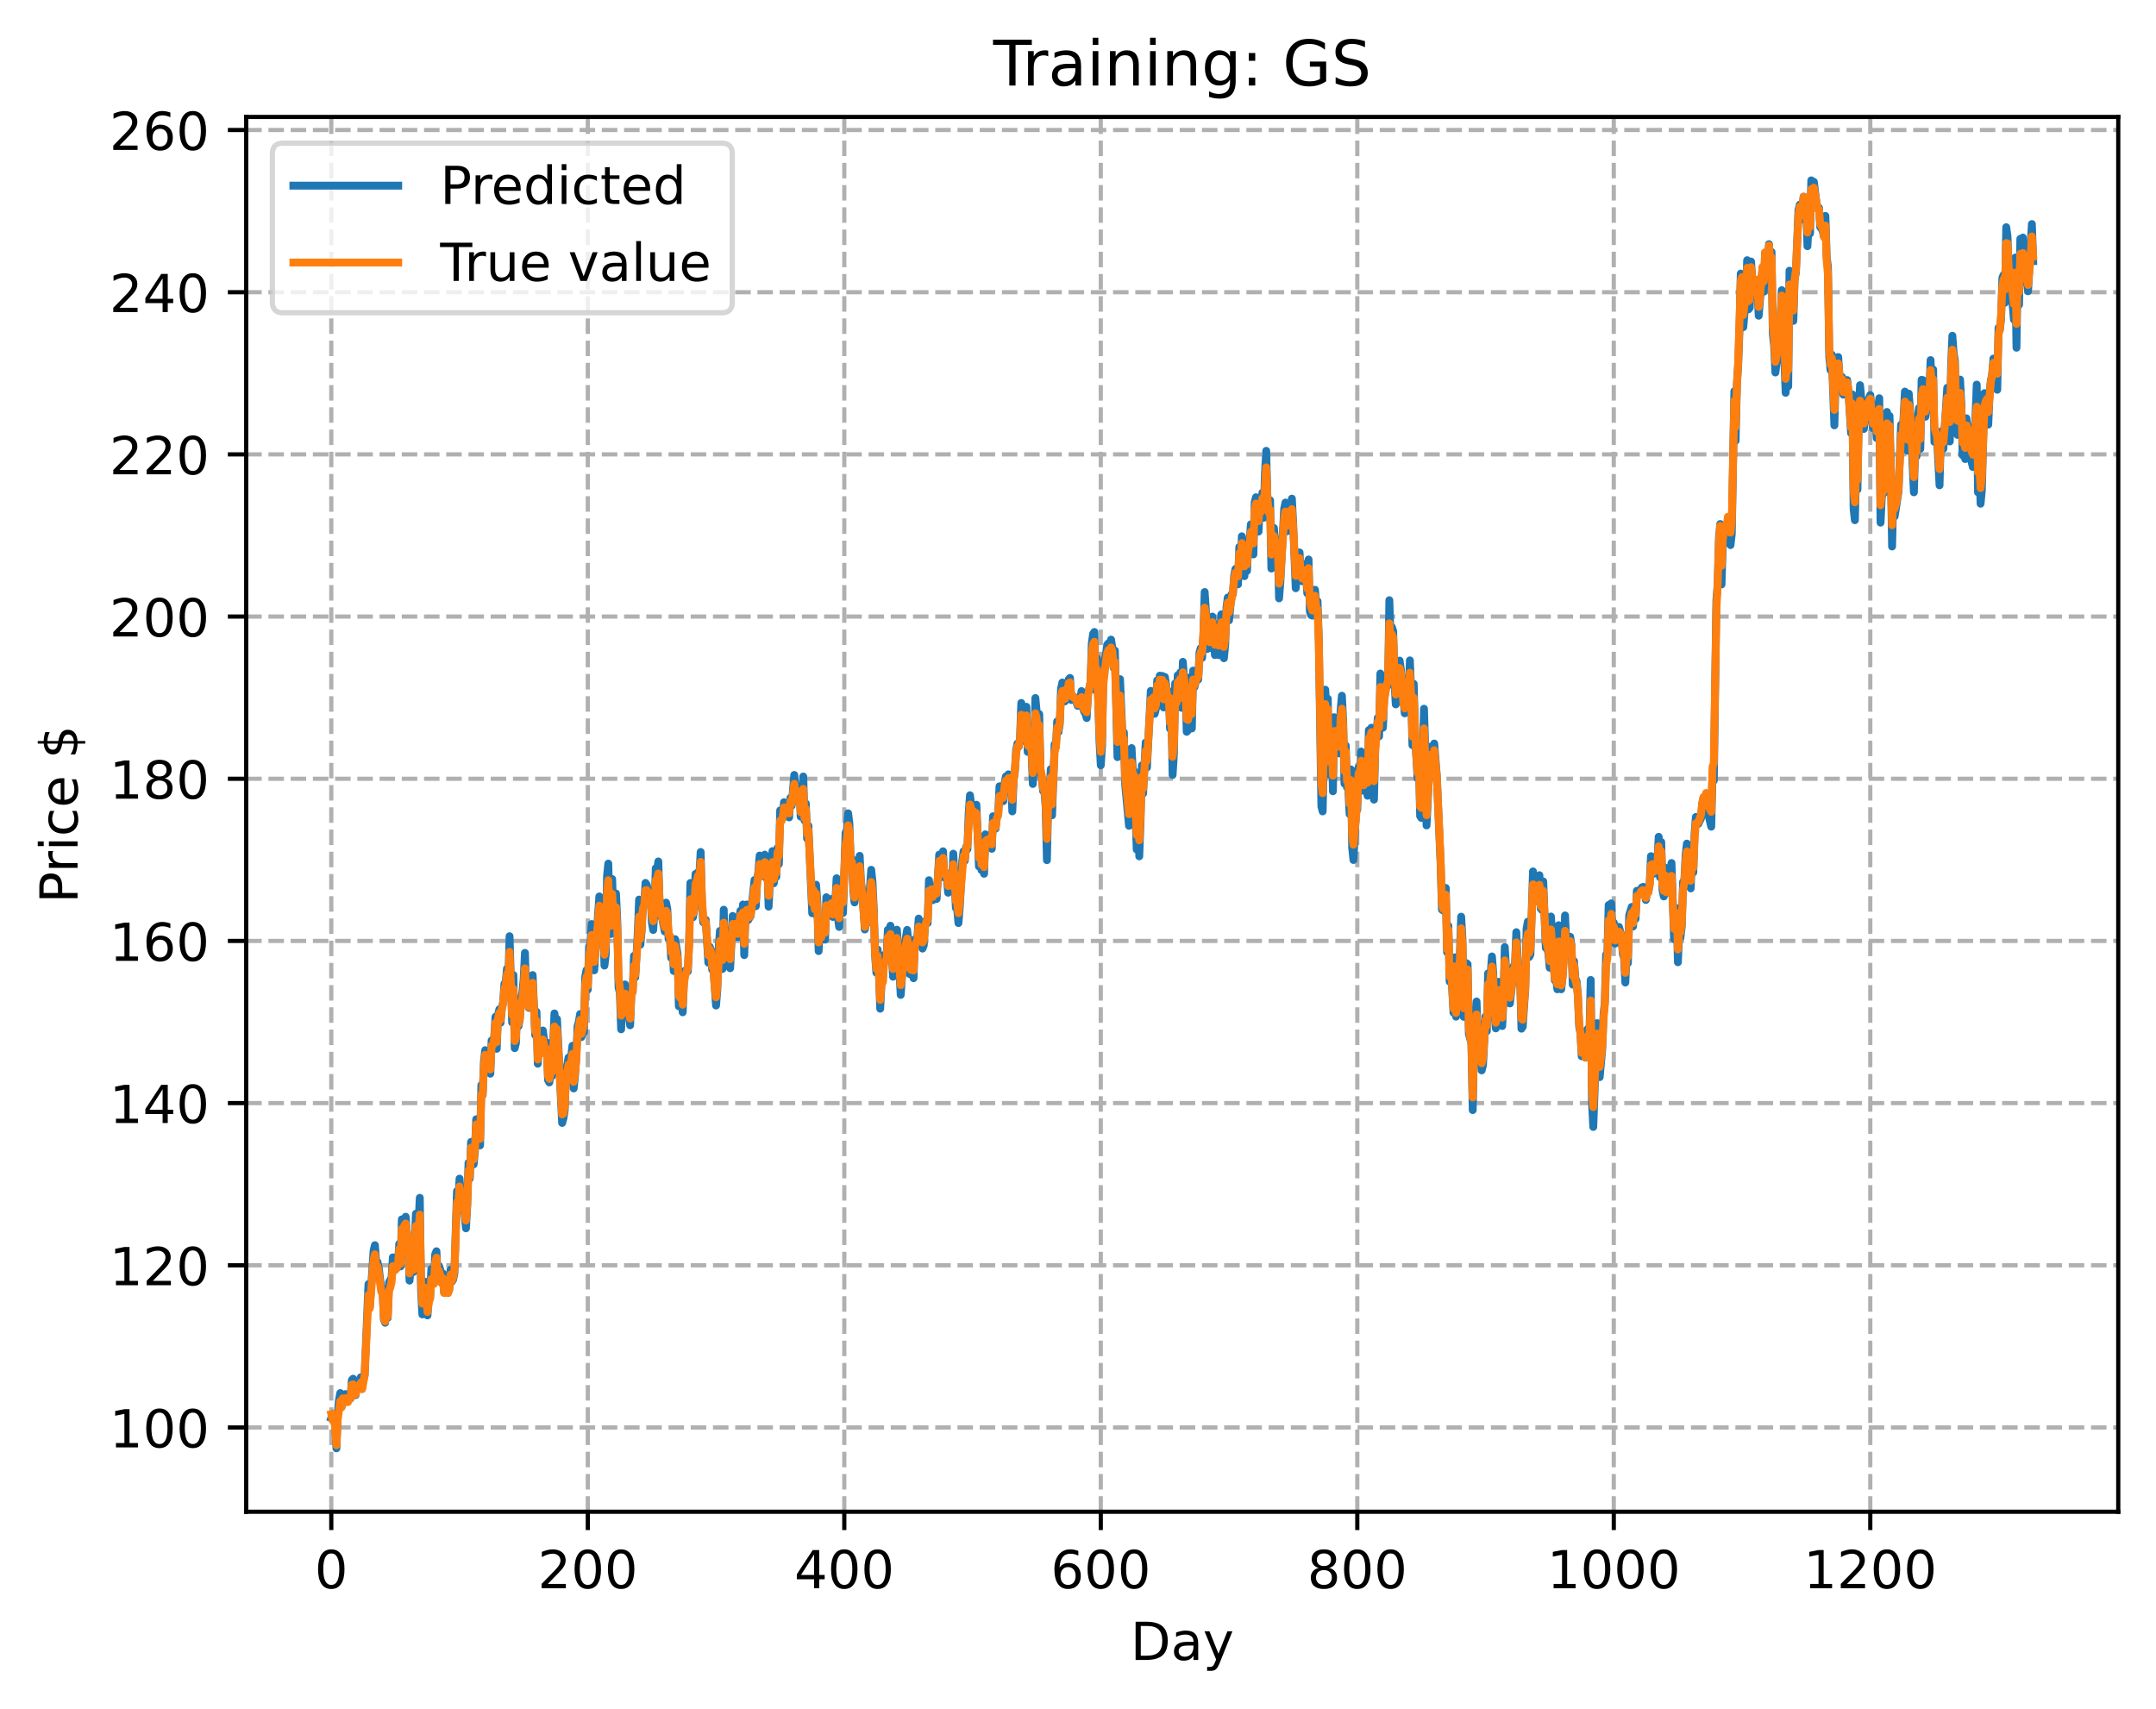 <?xml version="1.0" encoding="utf-8" standalone="no"?>
<!DOCTYPE svg PUBLIC "-//W3C//DTD SVG 1.1//EN"
  "http://www.w3.org/Graphics/SVG/1.1/DTD/svg11.dtd">
<!-- Created with matplotlib (https://matplotlib.org/) -->
<svg height="325.986pt" version="1.1" viewBox="0 0 411.286 325.986" width="411.286pt" xmlns="http://www.w3.org/2000/svg" xmlns:xlink="http://www.w3.org/1999/xlink">
 <defs>
  <style type="text/css">
*{stroke-linecap:butt;stroke-linejoin:round;}
  </style>
 </defs>
 <g id="figure_1">
  <g id="patch_1">
   <path d="M 0 325.986 
L 411.286 325.986 
L 411.286 0 
L 0 0 
z
" style="fill:#ffffff;"/>
  </g>
  <g id="axes_1">
   <g id="patch_2">
    <path d="M 46.966 288.43 
L 404.086 288.43 
L 404.086 22.318 
L 46.966 22.318 
z
" style="fill:#ffffff;"/>
   </g>
   <g id="matplotlib.axis_1">
    <g id="xtick_1">
     <g id="line2d_1">
      <path clip-path="url(#pf50577613a)" d="M 63.198 288.43 
L 63.198 22.318 
" style="fill:none;stroke:#b0b0b0;stroke-dasharray:2.96,1.28;stroke-dashoffset:0;stroke-width:0.8;"/>
     </g>
     <g id="line2d_2">
      <defs>
       <path d="M 0 0 
L 0 3.5 
" id="mf8dca1da67" style="stroke:#000000;stroke-width:0.8;"/>
      </defs>
      <g>
       <use style="stroke:#000000;stroke-width:0.8;" x="63.198" xlink:href="#mf8dca1da67" y="288.43"/>
      </g>
     </g>
     <g id="text_1">
      <!-- 0 -->
      <defs>
       <path d="M 31.781 66.406 
Q 24.172 66.406 20.328 58.906 
Q 16.5 51.422 16.5 36.375 
Q 16.5 21.391 20.328 13.891 
Q 24.172 6.391 31.781 6.391 
Q 39.453 6.391 43.281 13.891 
Q 47.125 21.391 47.125 36.375 
Q 47.125 51.422 43.281 58.906 
Q 39.453 66.406 31.781 66.406 
z
M 31.781 74.219 
Q 44.047 74.219 50.516 64.516 
Q 56.984 54.828 56.984 36.375 
Q 56.984 17.969 50.516 8.266 
Q 44.047 -1.422 31.781 -1.422 
Q 19.531 -1.422 13.062 8.266 
Q 6.594 17.969 6.594 36.375 
Q 6.594 54.828 13.062 64.516 
Q 19.531 74.219 31.781 74.219 
z
" id="DejaVuSans-48"/>
      </defs>
      <g transform="translate(60.017 303.029)scale(0.1 -0.1)">
       <use xlink:href="#DejaVuSans-48"/>
      </g>
     </g>
    </g>
    <g id="xtick_2">
     <g id="line2d_3">
      <path clip-path="url(#pf50577613a)" d="M 112.129 288.43 
L 112.129 22.318 
" style="fill:none;stroke:#b0b0b0;stroke-dasharray:2.96,1.28;stroke-dashoffset:0;stroke-width:0.8;"/>
     </g>
     <g id="line2d_4">
      <g>
       <use style="stroke:#000000;stroke-width:0.8;" x="112.129" xlink:href="#mf8dca1da67" y="288.43"/>
      </g>
     </g>
     <g id="text_2">
      <!-- 200 -->
      <defs>
       <path d="M 19.188 8.297 
L 53.609 8.297 
L 53.609 0 
L 7.328 0 
L 7.328 8.297 
Q 12.938 14.109 22.625 23.891 
Q 32.328 33.688 34.812 36.531 
Q 39.547 41.844 41.422 45.531 
Q 43.312 49.219 43.312 52.781 
Q 43.312 58.594 39.234 62.25 
Q 35.156 65.922 28.609 65.922 
Q 23.969 65.922 18.812 64.312 
Q 13.672 62.703 7.812 59.422 
L 7.812 69.391 
Q 13.766 71.781 18.938 73 
Q 24.125 74.219 28.422 74.219 
Q 39.75 74.219 46.484 68.547 
Q 53.219 62.891 53.219 53.422 
Q 53.219 48.922 51.531 44.891 
Q 49.859 40.875 45.406 35.406 
Q 44.188 33.984 37.641 27.219 
Q 31.109 20.453 19.188 8.297 
z
" id="DejaVuSans-50"/>
      </defs>
      <g transform="translate(102.585 303.029)scale(0.1 -0.1)">
       <use xlink:href="#DejaVuSans-50"/>
       <use x="63.623" xlink:href="#DejaVuSans-48"/>
       <use x="127.246" xlink:href="#DejaVuSans-48"/>
      </g>
     </g>
    </g>
    <g id="xtick_3">
     <g id="line2d_5">
      <path clip-path="url(#pf50577613a)" d="M 161.06 288.43 
L 161.06 22.318 
" style="fill:none;stroke:#b0b0b0;stroke-dasharray:2.96,1.28;stroke-dashoffset:0;stroke-width:0.8;"/>
     </g>
     <g id="line2d_6">
      <g>
       <use style="stroke:#000000;stroke-width:0.8;" x="161.06" xlink:href="#mf8dca1da67" y="288.43"/>
      </g>
     </g>
     <g id="text_3">
      <!-- 400 -->
      <defs>
       <path d="M 37.797 64.312 
L 12.891 25.391 
L 37.797 25.391 
z
M 35.203 72.906 
L 47.609 72.906 
L 47.609 25.391 
L 58.016 25.391 
L 58.016 17.188 
L 47.609 17.188 
L 47.609 0 
L 37.797 0 
L 37.797 17.188 
L 4.891 17.188 
L 4.891 26.703 
z
" id="DejaVuSans-52"/>
      </defs>
      <g transform="translate(151.516 303.029)scale(0.1 -0.1)">
       <use xlink:href="#DejaVuSans-52"/>
       <use x="63.623" xlink:href="#DejaVuSans-48"/>
       <use x="127.246" xlink:href="#DejaVuSans-48"/>
      </g>
     </g>
    </g>
    <g id="xtick_4">
     <g id="line2d_7">
      <path clip-path="url(#pf50577613a)" d="M 209.99 288.43 
L 209.99 22.318 
" style="fill:none;stroke:#b0b0b0;stroke-dasharray:2.96,1.28;stroke-dashoffset:0;stroke-width:0.8;"/>
     </g>
     <g id="line2d_8">
      <g>
       <use style="stroke:#000000;stroke-width:0.8;" x="209.99" xlink:href="#mf8dca1da67" y="288.43"/>
      </g>
     </g>
     <g id="text_4">
      <!-- 600 -->
      <defs>
       <path d="M 33.016 40.375 
Q 26.375 40.375 22.484 35.828 
Q 18.609 31.297 18.609 23.391 
Q 18.609 15.531 22.484 10.953 
Q 26.375 6.391 33.016 6.391 
Q 39.656 6.391 43.531 10.953 
Q 47.406 15.531 47.406 23.391 
Q 47.406 31.297 43.531 35.828 
Q 39.656 40.375 33.016 40.375 
z
M 52.594 71.297 
L 52.594 62.312 
Q 48.875 64.062 45.094 64.984 
Q 41.312 65.922 37.594 65.922 
Q 27.828 65.922 22.672 59.328 
Q 17.531 52.734 16.797 39.406 
Q 19.672 43.656 24.016 45.922 
Q 28.375 48.188 33.594 48.188 
Q 44.578 48.188 50.953 41.516 
Q 57.328 34.859 57.328 23.391 
Q 57.328 12.156 50.688 5.359 
Q 44.047 -1.422 33.016 -1.422 
Q 20.359 -1.422 13.672 8.266 
Q 6.984 17.969 6.984 36.375 
Q 6.984 53.656 15.188 63.938 
Q 23.391 74.219 37.203 74.219 
Q 40.922 74.219 44.703 73.484 
Q 48.484 72.75 52.594 71.297 
z
" id="DejaVuSans-54"/>
      </defs>
      <g transform="translate(200.446 303.029)scale(0.1 -0.1)">
       <use xlink:href="#DejaVuSans-54"/>
       <use x="63.623" xlink:href="#DejaVuSans-48"/>
       <use x="127.246" xlink:href="#DejaVuSans-48"/>
      </g>
     </g>
    </g>
    <g id="xtick_5">
     <g id="line2d_9">
      <path clip-path="url(#pf50577613a)" d="M 258.921 288.43 
L 258.921 22.318 
" style="fill:none;stroke:#b0b0b0;stroke-dasharray:2.96,1.28;stroke-dashoffset:0;stroke-width:0.8;"/>
     </g>
     <g id="line2d_10">
      <g>
       <use style="stroke:#000000;stroke-width:0.8;" x="258.921" xlink:href="#mf8dca1da67" y="288.43"/>
      </g>
     </g>
     <g id="text_5">
      <!-- 800 -->
      <defs>
       <path d="M 31.781 34.625 
Q 24.75 34.625 20.719 30.859 
Q 16.703 27.094 16.703 20.516 
Q 16.703 13.922 20.719 10.156 
Q 24.75 6.391 31.781 6.391 
Q 38.812 6.391 42.859 10.172 
Q 46.922 13.969 46.922 20.516 
Q 46.922 27.094 42.891 30.859 
Q 38.875 34.625 31.781 34.625 
z
M 21.922 38.812 
Q 15.578 40.375 12.031 44.719 
Q 8.5 49.078 8.5 55.328 
Q 8.5 64.062 14.719 69.141 
Q 20.953 74.219 31.781 74.219 
Q 42.672 74.219 48.875 69.141 
Q 55.078 64.062 55.078 55.328 
Q 55.078 49.078 51.531 44.719 
Q 48 40.375 41.703 38.812 
Q 48.828 37.156 52.797 32.312 
Q 56.781 27.484 56.781 20.516 
Q 56.781 9.906 50.312 4.234 
Q 43.844 -1.422 31.781 -1.422 
Q 19.734 -1.422 13.25 4.234 
Q 6.781 9.906 6.781 20.516 
Q 6.781 27.484 10.781 32.312 
Q 14.797 37.156 21.922 38.812 
z
M 18.312 54.391 
Q 18.312 48.734 21.844 45.562 
Q 25.391 42.391 31.781 42.391 
Q 38.141 42.391 41.719 45.562 
Q 45.312 48.734 45.312 54.391 
Q 45.312 60.062 41.719 63.234 
Q 38.141 66.406 31.781 66.406 
Q 25.391 66.406 21.844 63.234 
Q 18.312 60.062 18.312 54.391 
z
" id="DejaVuSans-56"/>
      </defs>
      <g transform="translate(249.377 303.029)scale(0.1 -0.1)">
       <use xlink:href="#DejaVuSans-56"/>
       <use x="63.623" xlink:href="#DejaVuSans-48"/>
       <use x="127.246" xlink:href="#DejaVuSans-48"/>
      </g>
     </g>
    </g>
    <g id="xtick_6">
     <g id="line2d_11">
      <path clip-path="url(#pf50577613a)" d="M 307.851 288.43 
L 307.851 22.318 
" style="fill:none;stroke:#b0b0b0;stroke-dasharray:2.96,1.28;stroke-dashoffset:0;stroke-width:0.8;"/>
     </g>
     <g id="line2d_12">
      <g>
       <use style="stroke:#000000;stroke-width:0.8;" x="307.851" xlink:href="#mf8dca1da67" y="288.43"/>
      </g>
     </g>
     <g id="text_6">
      <!-- 1000 -->
      <defs>
       <path d="M 12.406 8.297 
L 28.516 8.297 
L 28.516 63.922 
L 10.984 60.406 
L 10.984 69.391 
L 28.422 72.906 
L 38.281 72.906 
L 38.281 8.297 
L 54.391 8.297 
L 54.391 0 
L 12.406 0 
z
" id="DejaVuSans-49"/>
      </defs>
      <g transform="translate(295.126 303.029)scale(0.1 -0.1)">
       <use xlink:href="#DejaVuSans-49"/>
       <use x="63.623" xlink:href="#DejaVuSans-48"/>
       <use x="127.246" xlink:href="#DejaVuSans-48"/>
       <use x="190.869" xlink:href="#DejaVuSans-48"/>
      </g>
     </g>
    </g>
    <g id="xtick_7">
     <g id="line2d_13">
      <path clip-path="url(#pf50577613a)" d="M 356.782 288.43 
L 356.782 22.318 
" style="fill:none;stroke:#b0b0b0;stroke-dasharray:2.96,1.28;stroke-dashoffset:0;stroke-width:0.8;"/>
     </g>
     <g id="line2d_14">
      <g>
       <use style="stroke:#000000;stroke-width:0.8;" x="356.782" xlink:href="#mf8dca1da67" y="288.43"/>
      </g>
     </g>
     <g id="text_7">
      <!-- 1200 -->
      <g transform="translate(344.057 303.029)scale(0.1 -0.1)">
       <use xlink:href="#DejaVuSans-49"/>
       <use x="63.623" xlink:href="#DejaVuSans-50"/>
       <use x="127.246" xlink:href="#DejaVuSans-48"/>
       <use x="190.869" xlink:href="#DejaVuSans-48"/>
      </g>
     </g>
    </g>
    <g id="text_8">
     <!-- Day -->
     <defs>
      <path d="M 19.672 64.797 
L 19.672 8.109 
L 31.594 8.109 
Q 46.688 8.109 53.688 14.938 
Q 60.688 21.781 60.688 36.531 
Q 60.688 51.172 53.688 57.984 
Q 46.688 64.797 31.594 64.797 
z
M 9.812 72.906 
L 30.078 72.906 
Q 51.266 72.906 61.172 64.094 
Q 71.094 55.281 71.094 36.531 
Q 71.094 17.672 61.125 8.828 
Q 51.172 0 30.078 0 
L 9.812 0 
z
" id="DejaVuSans-68"/>
      <path d="M 34.281 27.484 
Q 23.391 27.484 19.188 25 
Q 14.984 22.516 14.984 16.5 
Q 14.984 11.719 18.141 8.906 
Q 21.297 6.109 26.703 6.109 
Q 34.188 6.109 38.703 11.406 
Q 43.219 16.703 43.219 25.484 
L 43.219 27.484 
z
M 52.203 31.203 
L 52.203 0 
L 43.219 0 
L 43.219 8.297 
Q 40.141 3.328 35.547 0.953 
Q 30.953 -1.422 24.312 -1.422 
Q 15.922 -1.422 10.953 3.297 
Q 6 8.016 6 15.922 
Q 6 25.141 12.172 29.828 
Q 18.359 34.516 30.609 34.516 
L 43.219 34.516 
L 43.219 35.406 
Q 43.219 41.609 39.141 45 
Q 35.062 48.391 27.688 48.391 
Q 23 48.391 18.547 47.266 
Q 14.109 46.141 10.016 43.891 
L 10.016 52.203 
Q 14.938 54.109 19.578 55.047 
Q 24.219 56 28.609 56 
Q 40.484 56 46.344 49.844 
Q 52.203 43.703 52.203 31.203 
z
" id="DejaVuSans-97"/>
      <path d="M 32.172 -5.078 
Q 28.375 -14.844 24.75 -17.812 
Q 21.141 -20.797 15.094 -20.797 
L 7.906 -20.797 
L 7.906 -13.281 
L 13.188 -13.281 
Q 16.891 -13.281 18.938 -11.516 
Q 21 -9.766 23.484 -3.219 
L 25.094 0.875 
L 2.984 54.688 
L 12.5 54.688 
L 29.594 11.922 
L 46.688 54.688 
L 56.203 54.688 
z
" id="DejaVuSans-121"/>
     </defs>
     <g transform="translate(215.652 316.707)scale(0.1 -0.1)">
      <use xlink:href="#DejaVuSans-68"/>
      <use x="77.002" xlink:href="#DejaVuSans-97"/>
      <use x="138.281" xlink:href="#DejaVuSans-121"/>
     </g>
    </g>
   </g>
   <g id="matplotlib.axis_2">
    <g id="ytick_1">
     <g id="line2d_15">
      <path clip-path="url(#pf50577613a)" d="M 46.966 272.355 
L 404.086 272.355 
" style="fill:none;stroke:#b0b0b0;stroke-dasharray:2.96,1.28;stroke-dashoffset:0;stroke-width:0.8;"/>
     </g>
     <g id="line2d_16">
      <defs>
       <path d="M 0 0 
L -3.5 0 
" id="m746b1c45b6" style="stroke:#000000;stroke-width:0.8;"/>
      </defs>
      <g>
       <use style="stroke:#000000;stroke-width:0.8;" x="46.966" xlink:href="#m746b1c45b6" y="272.355"/>
      </g>
     </g>
     <g id="text_9">
      <!-- 100 -->
      <g transform="translate(20.878 276.154)scale(0.1 -0.1)">
       <use xlink:href="#DejaVuSans-49"/>
       <use x="63.623" xlink:href="#DejaVuSans-48"/>
       <use x="127.246" xlink:href="#DejaVuSans-48"/>
      </g>
     </g>
    </g>
    <g id="ytick_2">
     <g id="line2d_17">
      <path clip-path="url(#pf50577613a)" d="M 46.966 241.411 
L 404.086 241.411 
" style="fill:none;stroke:#b0b0b0;stroke-dasharray:2.96,1.28;stroke-dashoffset:0;stroke-width:0.8;"/>
     </g>
     <g id="line2d_18">
      <g>
       <use style="stroke:#000000;stroke-width:0.8;" x="46.966" xlink:href="#m746b1c45b6" y="241.411"/>
      </g>
     </g>
     <g id="text_10">
      <!-- 120 -->
      <g transform="translate(20.878 245.21)scale(0.1 -0.1)">
       <use xlink:href="#DejaVuSans-49"/>
       <use x="63.623" xlink:href="#DejaVuSans-50"/>
       <use x="127.246" xlink:href="#DejaVuSans-48"/>
      </g>
     </g>
    </g>
    <g id="ytick_3">
     <g id="line2d_19">
      <path clip-path="url(#pf50577613a)" d="M 46.966 210.467 
L 404.086 210.467 
" style="fill:none;stroke:#b0b0b0;stroke-dasharray:2.96,1.28;stroke-dashoffset:0;stroke-width:0.8;"/>
     </g>
     <g id="line2d_20">
      <g>
       <use style="stroke:#000000;stroke-width:0.8;" x="46.966" xlink:href="#m746b1c45b6" y="210.467"/>
      </g>
     </g>
     <g id="text_11">
      <!-- 140 -->
      <g transform="translate(20.878 214.267)scale(0.1 -0.1)">
       <use xlink:href="#DejaVuSans-49"/>
       <use x="63.623" xlink:href="#DejaVuSans-52"/>
       <use x="127.246" xlink:href="#DejaVuSans-48"/>
      </g>
     </g>
    </g>
    <g id="ytick_4">
     <g id="line2d_21">
      <path clip-path="url(#pf50577613a)" d="M 46.966 179.524 
L 404.086 179.524 
" style="fill:none;stroke:#b0b0b0;stroke-dasharray:2.96,1.28;stroke-dashoffset:0;stroke-width:0.8;"/>
     </g>
     <g id="line2d_22">
      <g>
       <use style="stroke:#000000;stroke-width:0.8;" x="46.966" xlink:href="#m746b1c45b6" y="179.524"/>
      </g>
     </g>
     <g id="text_12">
      <!-- 160 -->
      <g transform="translate(20.878 183.323)scale(0.1 -0.1)">
       <use xlink:href="#DejaVuSans-49"/>
       <use x="63.623" xlink:href="#DejaVuSans-54"/>
       <use x="127.246" xlink:href="#DejaVuSans-48"/>
      </g>
     </g>
    </g>
    <g id="ytick_5">
     <g id="line2d_23">
      <path clip-path="url(#pf50577613a)" d="M 46.966 148.58 
L 404.086 148.58 
" style="fill:none;stroke:#b0b0b0;stroke-dasharray:2.96,1.28;stroke-dashoffset:0;stroke-width:0.8;"/>
     </g>
     <g id="line2d_24">
      <g>
       <use style="stroke:#000000;stroke-width:0.8;" x="46.966" xlink:href="#m746b1c45b6" y="148.58"/>
      </g>
     </g>
     <g id="text_13">
      <!-- 180 -->
      <g transform="translate(20.878 152.379)scale(0.1 -0.1)">
       <use xlink:href="#DejaVuSans-49"/>
       <use x="63.623" xlink:href="#DejaVuSans-56"/>
       <use x="127.246" xlink:href="#DejaVuSans-48"/>
      </g>
     </g>
    </g>
    <g id="ytick_6">
     <g id="line2d_25">
      <path clip-path="url(#pf50577613a)" d="M 46.966 117.636 
L 404.086 117.636 
" style="fill:none;stroke:#b0b0b0;stroke-dasharray:2.96,1.28;stroke-dashoffset:0;stroke-width:0.8;"/>
     </g>
     <g id="line2d_26">
      <g>
       <use style="stroke:#000000;stroke-width:0.8;" x="46.966" xlink:href="#m746b1c45b6" y="117.636"/>
      </g>
     </g>
     <g id="text_14">
      <!-- 200 -->
      <g transform="translate(20.878 121.435)scale(0.1 -0.1)">
       <use xlink:href="#DejaVuSans-50"/>
       <use x="63.623" xlink:href="#DejaVuSans-48"/>
       <use x="127.246" xlink:href="#DejaVuSans-48"/>
      </g>
     </g>
    </g>
    <g id="ytick_7">
     <g id="line2d_27">
      <path clip-path="url(#pf50577613a)" d="M 46.966 86.693 
L 404.086 86.693 
" style="fill:none;stroke:#b0b0b0;stroke-dasharray:2.96,1.28;stroke-dashoffset:0;stroke-width:0.8;"/>
     </g>
     <g id="line2d_28">
      <g>
       <use style="stroke:#000000;stroke-width:0.8;" x="46.966" xlink:href="#m746b1c45b6" y="86.693"/>
      </g>
     </g>
     <g id="text_15">
      <!-- 220 -->
      <g transform="translate(20.878 90.492)scale(0.1 -0.1)">
       <use xlink:href="#DejaVuSans-50"/>
       <use x="63.623" xlink:href="#DejaVuSans-50"/>
       <use x="127.246" xlink:href="#DejaVuSans-48"/>
      </g>
     </g>
    </g>
    <g id="ytick_8">
     <g id="line2d_29">
      <path clip-path="url(#pf50577613a)" d="M 46.966 55.749 
L 404.086 55.749 
" style="fill:none;stroke:#b0b0b0;stroke-dasharray:2.96,1.28;stroke-dashoffset:0;stroke-width:0.8;"/>
     </g>
     <g id="line2d_30">
      <g>
       <use style="stroke:#000000;stroke-width:0.8;" x="46.966" xlink:href="#m746b1c45b6" y="55.749"/>
      </g>
     </g>
     <g id="text_16">
      <!-- 240 -->
      <g transform="translate(20.878 59.548)scale(0.1 -0.1)">
       <use xlink:href="#DejaVuSans-50"/>
       <use x="63.623" xlink:href="#DejaVuSans-52"/>
       <use x="127.246" xlink:href="#DejaVuSans-48"/>
      </g>
     </g>
    </g>
    <g id="ytick_9">
     <g id="line2d_31">
      <path clip-path="url(#pf50577613a)" d="M 46.966 24.805 
L 404.086 24.805 
" style="fill:none;stroke:#b0b0b0;stroke-dasharray:2.96,1.28;stroke-dashoffset:0;stroke-width:0.8;"/>
     </g>
     <g id="line2d_32">
      <g>
       <use style="stroke:#000000;stroke-width:0.8;" x="46.966" xlink:href="#m746b1c45b6" y="24.805"/>
      </g>
     </g>
     <g id="text_17">
      <!-- 260 -->
      <g transform="translate(20.878 28.604)scale(0.1 -0.1)">
       <use xlink:href="#DejaVuSans-50"/>
       <use x="63.623" xlink:href="#DejaVuSans-54"/>
       <use x="127.246" xlink:href="#DejaVuSans-48"/>
      </g>
     </g>
    </g>
    <g id="text_18">
     <!-- Price $ -->
     <defs>
      <path d="M 19.672 64.797 
L 19.672 37.406 
L 32.078 37.406 
Q 38.969 37.406 42.719 40.969 
Q 46.484 44.531 46.484 51.125 
Q 46.484 57.672 42.719 61.234 
Q 38.969 64.797 32.078 64.797 
z
M 9.812 72.906 
L 32.078 72.906 
Q 44.344 72.906 50.609 67.359 
Q 56.891 61.812 56.891 51.125 
Q 56.891 40.328 50.609 34.812 
Q 44.344 29.297 32.078 29.297 
L 19.672 29.297 
L 19.672 0 
L 9.812 0 
z
" id="DejaVuSans-80"/>
      <path d="M 41.109 46.297 
Q 39.594 47.172 37.812 47.578 
Q 36.031 48 33.891 48 
Q 26.266 48 22.188 43.047 
Q 18.109 38.094 18.109 28.812 
L 18.109 0 
L 9.078 0 
L 9.078 54.688 
L 18.109 54.688 
L 18.109 46.188 
Q 20.953 51.172 25.484 53.578 
Q 30.031 56 36.531 56 
Q 37.453 56 38.578 55.875 
Q 39.703 55.766 41.062 55.516 
z
" id="DejaVuSans-114"/>
      <path d="M 9.422 54.688 
L 18.406 54.688 
L 18.406 0 
L 9.422 0 
z
M 9.422 75.984 
L 18.406 75.984 
L 18.406 64.594 
L 9.422 64.594 
z
" id="DejaVuSans-105"/>
      <path d="M 48.781 52.594 
L 48.781 44.188 
Q 44.969 46.297 41.141 47.344 
Q 37.312 48.391 33.406 48.391 
Q 24.656 48.391 19.812 42.844 
Q 14.984 37.312 14.984 27.297 
Q 14.984 17.281 19.812 11.734 
Q 24.656 6.203 33.406 6.203 
Q 37.312 6.203 41.141 7.25 
Q 44.969 8.297 48.781 10.406 
L 48.781 2.094 
Q 45.016 0.344 40.984 -0.531 
Q 36.969 -1.422 32.422 -1.422 
Q 20.062 -1.422 12.781 6.344 
Q 5.516 14.109 5.516 27.297 
Q 5.516 40.672 12.859 48.328 
Q 20.219 56 33.016 56 
Q 37.156 56 41.109 55.141 
Q 45.062 54.297 48.781 52.594 
z
" id="DejaVuSans-99"/>
      <path d="M 56.203 29.594 
L 56.203 25.203 
L 14.891 25.203 
Q 15.484 15.922 20.484 11.062 
Q 25.484 6.203 34.422 6.203 
Q 39.594 6.203 44.453 7.469 
Q 49.312 8.734 54.109 11.281 
L 54.109 2.781 
Q 49.266 0.734 44.188 -0.344 
Q 39.109 -1.422 33.891 -1.422 
Q 20.797 -1.422 13.156 6.188 
Q 5.516 13.812 5.516 26.812 
Q 5.516 40.234 12.766 48.109 
Q 20.016 56 32.328 56 
Q 43.359 56 49.781 48.891 
Q 56.203 41.797 56.203 29.594 
z
M 47.219 32.234 
Q 47.125 39.594 43.094 43.984 
Q 39.062 48.391 32.422 48.391 
Q 24.906 48.391 20.391 44.141 
Q 15.875 39.891 15.188 32.172 
z
" id="DejaVuSans-101"/>
      <path id="DejaVuSans-32"/>
      <path d="M 33.797 -14.703 
L 28.906 -14.703 
L 28.859 0 
Q 23.734 0.094 18.609 1.188 
Q 13.484 2.297 8.297 4.5 
L 8.297 13.281 
Q 13.281 10.156 18.375 8.562 
Q 23.484 6.984 28.906 6.938 
L 28.906 29.203 
Q 18.109 30.953 13.203 35.156 
Q 8.297 39.359 8.297 46.688 
Q 8.297 54.641 13.625 59.219 
Q 18.953 63.812 28.906 64.5 
L 28.906 75.984 
L 33.797 75.984 
L 33.797 64.656 
Q 38.328 64.453 42.578 63.688 
Q 46.828 62.938 50.875 61.625 
L 50.875 53.078 
Q 46.828 55.125 42.547 56.25 
Q 38.281 57.375 33.797 57.562 
L 33.797 36.719 
Q 44.875 35.016 50.094 30.609 
Q 55.328 26.219 55.328 18.609 
Q 55.328 10.359 49.781 5.594 
Q 44.234 0.828 33.797 0.094 
z
M 28.906 37.594 
L 28.906 57.625 
Q 23.25 56.984 20.266 54.391 
Q 17.281 51.812 17.281 47.516 
Q 17.281 43.312 20.031 40.969 
Q 22.797 38.625 28.906 37.594 
z
M 33.797 28.219 
L 33.797 7.078 
Q 39.984 7.906 43.141 10.594 
Q 46.297 13.281 46.297 17.672 
Q 46.297 21.969 43.281 24.5 
Q 40.281 27.047 33.797 28.219 
z
" id="DejaVuSans-36"/>
     </defs>
     <g transform="translate(14.798 172.342)rotate(-90)scale(0.1 -0.1)">
      <use xlink:href="#DejaVuSans-80"/>
      <use x="58.553" xlink:href="#DejaVuSans-114"/>
      <use x="99.666" xlink:href="#DejaVuSans-105"/>
      <use x="127.449" xlink:href="#DejaVuSans-99"/>
      <use x="182.43" xlink:href="#DejaVuSans-101"/>
      <use x="243.953" xlink:href="#DejaVuSans-32"/>
      <use x="275.74" xlink:href="#DejaVuSans-36"/>
     </g>
    </g>
   </g>
   <g id="line2d_33">
    <path clip-path="url(#pf50577613a)" d="M 63.198 270.529 
L 63.443 269.802 
L 63.932 271.234 
L 64.177 276.334 
L 64.422 269.873 
L 64.666 267.119 
L 64.911 265.79 
L 65.156 268.436 
L 65.4 266.404 
L 65.645 267.372 
L 65.89 265.985 
L 66.379 267.216 
L 66.623 266.725 
L 66.868 266.843 
L 67.113 263.328 
L 67.357 263.051 
L 67.847 266.179 
L 68.091 264.321 
L 68.336 263.892 
L 68.581 263.842 
L 68.825 262.775 
L 69.07 264.84 
L 69.315 263.231 
L 69.559 262.375 
L 70.293 244.997 
L 70.538 249.43 
L 71.272 238.58 
L 71.517 237.575 
L 71.761 240.858 
L 72.006 240.78 
L 72.251 241.937 
L 72.74 245.992 
L 72.984 245.813 
L 73.229 251.728 
L 73.474 252.373 
L 73.718 247.966 
L 73.963 251.44 
L 74.208 244.648 
L 74.697 243.767 
L 74.942 239.895 
L 75.186 242.207 
L 75.431 242.198 
L 75.676 241.979 
L 75.92 240.936 
L 76.165 237.308 
L 76.41 241.627 
L 76.654 232.645 
L 76.899 236.093 
L 77.144 232.763 
L 77.388 232.147 
L 77.633 235.598 
L 77.878 237.135 
L 78.122 244.332 
L 78.367 241.552 
L 78.611 241.869 
L 78.856 242.696 
L 79.345 231.564 
L 79.59 235.851 
L 79.835 233.567 
L 80.079 228.54 
L 80.324 246.191 
L 80.569 250.784 
L 81.058 244.527 
L 81.303 246.43 
L 81.547 250.977 
L 81.792 247.971 
L 82.037 247.625 
L 82.281 242.124 
L 82.771 244.748 
L 83.015 239.309 
L 83.26 238.73 
L 83.505 244.341 
L 83.749 241.515 
L 83.994 242.28 
L 84.239 244.216 
L 84.483 242.968 
L 84.728 246.612 
L 84.972 245.548 
L 85.217 245.156 
L 85.462 246.678 
L 85.706 245.993 
L 85.951 242.243 
L 86.196 244.545 
L 86.44 244.15 
L 86.685 242.957 
L 87.174 227.274 
L 87.419 229.067 
L 87.664 224.879 
L 87.908 228.212 
L 88.153 229.711 
L 88.398 230.084 
L 88.642 231.61 
L 88.887 234.357 
L 89.132 229.956 
L 89.376 221.857 
L 89.621 224.845 
L 89.866 217.873 
L 90.11 219.097 
L 90.355 222.154 
L 90.599 219.589 
L 90.844 213.546 
L 91.089 214.594 
L 91.578 218.535 
L 91.823 207.025 
L 92.067 208.944 
L 92.312 202.594 
L 92.557 200.363 
L 93.291 204.005 
L 93.535 204.858 
L 93.78 198.52 
L 94.025 199.394 
L 94.269 198.138 
L 94.514 194.005 
L 94.759 200.107 
L 95.003 193.648 
L 95.248 192.582 
L 95.493 195.12 
L 95.737 192.154 
L 95.982 191.276 
L 96.227 187.701 
L 96.471 187.398 
L 96.716 184.799 
L 96.96 187.473 
L 97.205 178.623 
L 97.694 195.069 
L 97.939 186.038 
L 98.184 199.979 
L 98.428 198.977 
L 98.673 190.682 
L 98.918 195.781 
L 99.162 194.4 
L 99.407 190.667 
L 99.652 189.331 
L 99.896 186.878 
L 100.141 181.803 
L 100.386 190.231 
L 100.63 189.391 
L 100.875 192.282 
L 101.12 192.288 
L 101.364 187.692 
L 101.609 186.034 
L 102.098 197.477 
L 102.343 193.04 
L 102.587 202.955 
L 102.832 199.536 
L 103.077 200.444 
L 103.321 199.582 
L 103.566 196.615 
L 104.055 200.948 
L 104.3 198.911 
L 104.545 206.07 
L 104.789 206.523 
L 105.034 204.947 
L 105.279 205.337 
L 105.768 193.355 
L 106.013 195.191 
L 106.257 194.436 
L 107.236 214.256 
L 107.481 213.363 
L 107.725 211.877 
L 107.97 204.511 
L 108.459 201.773 
L 108.704 203.979 
L 109.193 199.53 
L 109.438 207.667 
L 109.682 205.331 
L 109.927 201.89 
L 110.172 195.816 
L 110.416 194.975 
L 110.661 193.473 
L 110.906 197.866 
L 111.15 196.944 
L 111.395 196.947 
L 111.64 186.301 
L 111.884 185.102 
L 112.129 188.817 
L 112.374 180.589 
L 112.618 180.172 
L 112.863 176.305 
L 113.352 185.134 
L 113.842 178.02 
L 114.331 171.032 
L 114.575 176.752 
L 114.82 172.142 
L 115.065 176.247 
L 115.309 184.233 
L 115.554 182.1 
L 115.799 167.134 
L 116.043 164.767 
L 116.288 175.562 
L 116.533 178.198 
L 116.777 167.719 
L 117.022 175.323 
L 117.267 171.711 
L 117.511 170.479 
L 117.756 175.841 
L 118.001 188.409 
L 118.245 189.378 
L 118.49 196.387 
L 118.735 189.554 
L 118.979 193.09 
L 119.224 187.827 
L 119.469 193.579 
L 119.713 191.569 
L 120.203 195.62 
L 120.447 189.26 
L 120.692 189.246 
L 120.936 182.37 
L 121.181 186.466 
L 121.67 177.889 
L 121.915 171.63 
L 122.16 180.24 
L 122.404 177.626 
L 122.649 172.026 
L 122.894 172.679 
L 123.138 168.452 
L 123.383 168.819 
L 123.628 172.453 
L 123.872 169.7 
L 124.117 171.443 
L 124.362 176.038 
L 124.606 177.439 
L 124.851 173.529 
L 125.096 165.662 
L 125.34 166.189 
L 125.585 164.357 
L 125.83 172.642 
L 126.074 174.819 
L 126.319 175.221 
L 126.808 177.716 
L 127.053 172.216 
L 127.297 173.431 
L 127.542 179.16 
L 127.787 178.835 
L 128.031 182.75 
L 128.276 179.827 
L 128.521 185.255 
L 128.765 179.183 
L 129.255 182.002 
L 129.499 191.989 
L 129.744 191.609 
L 129.989 189.321 
L 130.233 193.137 
L 130.478 186.93 
L 130.723 185.165 
L 130.967 185.091 
L 131.212 185.339 
L 131.457 179.987 
L 131.701 168.464 
L 131.946 170.271 
L 132.191 175.011 
L 132.435 173.487 
L 132.68 166.738 
L 132.924 166.832 
L 133.169 166.409 
L 133.414 166.928 
L 133.658 162.546 
L 133.903 172.365 
L 134.148 175.965 
L 134.392 176.123 
L 134.637 175.502 
L 135.126 183.665 
L 135.371 180.624 
L 135.616 181.238 
L 135.86 185.018 
L 136.105 184.875 
L 136.594 191.851 
L 136.839 188.8 
L 137.084 181.189 
L 137.328 177.617 
L 137.573 180.299 
L 137.818 184.876 
L 138.062 173.569 
L 138.307 183.795 
L 138.551 182.496 
L 138.796 178.934 
L 139.041 180.769 
L 139.285 184.736 
L 139.775 174.755 
L 140.019 177.389 
L 140.264 175.589 
L 140.509 175.925 
L 140.753 178.808 
L 141.243 173.772 
L 141.487 177.198 
L 141.732 172.58 
L 141.977 182.234 
L 142.221 173.467 
L 142.466 172.571 
L 142.711 175.555 
L 143.2 174.745 
L 143.934 167.904 
L 144.178 172.902 
L 144.423 168.111 
L 144.668 166.296 
L 144.912 163.236 
L 145.157 167.184 
L 145.402 166.715 
L 145.891 163.061 
L 146.136 167.479 
L 146.38 165.082 
L 146.625 172.988 
L 146.87 168.313 
L 147.114 167.243 
L 147.359 162.384 
L 147.604 168.524 
L 147.848 167.005 
L 148.093 167.294 
L 148.338 161.769 
L 148.582 164.86 
L 148.827 154.616 
L 149.072 156.429 
L 149.316 156.099 
L 149.561 153.054 
L 149.806 154.506 
L 150.05 153.712 
L 150.295 154.46 
L 150.539 155.955 
L 150.784 152.227 
L 151.029 153.718 
L 151.518 147.853 
L 151.763 150.7 
L 152.007 150.452 
L 152.252 152.699 
L 152.497 150.012 
L 152.741 155.808 
L 152.986 153.352 
L 153.231 148.153 
L 153.475 156.54 
L 153.72 153.299 
L 153.965 159.994 
L 154.209 157.53 
L 154.943 174.241 
L 155.188 169.358 
L 155.433 174.348 
L 155.677 168.796 
L 155.922 172.19 
L 156.166 181.462 
L 156.411 175.958 
L 156.656 179.371 
L 156.9 176.295 
L 157.145 176.256 
L 157.39 179.274 
L 157.634 171.186 
L 157.879 174.243 
L 158.124 172.871 
L 158.368 174.009 
L 158.613 171.518 
L 158.858 174.945 
L 159.102 172.136 
L 159.347 172.244 
L 159.592 167.567 
L 159.836 175.054 
L 160.081 176.857 
L 160.326 170.806 
L 160.57 169.132 
L 160.815 174.184 
L 161.304 158.93 
L 161.549 158.513 
L 161.794 155.172 
L 162.038 157.183 
L 162.283 164.637 
L 162.527 163.83 
L 162.772 169.795 
L 163.017 172.184 
L 163.506 165.704 
L 163.751 165.644 
L 163.995 163.289 
L 164.24 168.296 
L 164.485 169.952 
L 164.974 177.338 
L 165.219 175.921 
L 165.463 176.092 
L 166.197 165.95 
L 166.442 168.328 
L 166.687 173.58 
L 166.931 182.228 
L 167.176 185.589 
L 167.421 181.169 
L 167.665 185.625 
L 167.91 192.457 
L 168.154 187.539 
L 168.399 187.328 
L 168.644 182.225 
L 168.888 182.281 
L 169.133 182.487 
L 169.378 177.385 
L 169.622 178.049 
L 169.867 176.62 
L 170.356 186.35 
L 170.846 178.626 
L 171.09 177.381 
L 171.335 180.904 
L 171.824 189.823 
L 172.314 182.883 
L 172.558 184.437 
L 172.803 178.91 
L 173.048 177.422 
L 173.292 179.748 
L 173.537 185.839 
L 173.782 185.942 
L 174.026 182.422 
L 174.271 186.64 
L 174.515 179.249 
L 175.005 178.817 
L 175.249 175.264 
L 175.494 177.698 
L 175.739 178.817 
L 175.983 180.986 
L 176.228 180.325 
L 176.473 176.242 
L 176.717 175.548 
L 176.962 176.107 
L 177.207 167.941 
L 177.451 169.947 
L 177.696 169.016 
L 177.941 171.754 
L 178.185 170.02 
L 178.43 170.605 
L 178.675 171.514 
L 179.164 163.054 
L 179.409 164.065 
L 179.653 163.726 
L 179.898 162.421 
L 180.142 167.434 
L 180.387 166.484 
L 180.632 167.517 
L 180.876 170.326 
L 181.121 168.049 
L 181.366 169.386 
L 181.61 169.095 
L 181.855 162.881 
L 182.344 173.226 
L 182.589 173.32 
L 182.834 176.118 
L 183.078 173.222 
L 183.568 164.281 
L 183.812 162.415 
L 184.057 164.216 
L 184.302 161.587 
L 184.546 162.037 
L 184.791 155.118 
L 185.036 151.729 
L 185.525 155.869 
L 185.77 154.125 
L 186.014 155.019 
L 186.259 153.536 
L 186.748 165.313 
L 186.993 160.819 
L 187.237 166.015 
L 187.482 164.653 
L 187.727 166.713 
L 187.971 159.188 
L 188.216 159.498 
L 188.461 160.614 
L 188.95 159.305 
L 189.195 161.945 
L 189.439 155.736 
L 189.684 158.108 
L 189.929 158.104 
L 190.173 155.589 
L 190.418 155.344 
L 190.663 150.021 
L 191.397 152.858 
L 191.641 149.425 
L 191.886 148.136 
L 192.13 148.959 
L 192.375 147.734 
L 192.62 149.17 
L 192.864 148.122 
L 193.109 154.81 
L 193.354 148.985 
L 193.598 147.195 
L 193.843 143.091 
L 194.088 141.866 
L 194.332 142.442 
L 194.577 141.042 
L 194.822 134.121 
L 195.066 138.92 
L 195.311 141.04 
L 195.556 141.416 
L 195.8 134.845 
L 196.045 143.448 
L 196.29 140.563 
L 196.534 143.26 
L 196.779 143.277 
L 197.024 149.576 
L 197.268 144.718 
L 197.513 133.181 
L 197.758 135.799 
L 198.002 144.102 
L 198.247 136.241 
L 198.491 147.441 
L 198.736 148.286 
L 198.981 150.913 
L 199.225 150.807 
L 199.47 153.89 
L 199.715 164.114 
L 199.959 152.985 
L 200.204 151.622 
L 200.449 146.744 
L 200.693 155.552 
L 201.183 141.981 
L 201.427 142.454 
L 201.672 137.639 
L 201.917 139.683 
L 202.161 138.165 
L 202.406 131.436 
L 202.651 130.222 
L 202.895 132.666 
L 203.14 133.822 
L 203.385 130.892 
L 203.629 132.304 
L 203.874 129.606 
L 204.118 129.346 
L 204.363 133.551 
L 204.608 132.752 
L 204.852 133.4 
L 205.097 133.347 
L 205.586 134.672 
L 205.831 132.995 
L 206.076 133.42 
L 206.32 131.85 
L 206.565 135.035 
L 206.81 135.782 
L 207.054 136.118 
L 207.299 136.999 
L 207.544 132.409 
L 208.033 130.232 
L 208.278 122.73 
L 208.522 120.94 
L 208.767 120.578 
L 209.012 131.695 
L 209.256 125.586 
L 209.746 141.47 
L 209.99 146.014 
L 210.235 142.161 
L 210.479 127.216 
L 210.969 124.88 
L 211.213 123.002 
L 211.458 122.729 
L 211.703 124.427 
L 211.947 122.034 
L 212.192 123.604 
L 212.437 127.393 
L 212.681 124.129 
L 213.171 144.458 
L 213.66 129.578 
L 214.149 141.011 
L 214.394 139.729 
L 214.639 149.665 
L 215.373 157.559 
L 215.617 154.099 
L 215.862 142.726 
L 216.106 147.285 
L 216.351 147.101 
L 216.84 162.076 
L 217.085 153.574 
L 217.33 163.381 
L 217.574 156.581 
L 217.819 146.04 
L 218.064 151.398 
L 218.553 141.664 
L 218.798 146.429 
L 219.532 131.813 
L 219.776 134.76 
L 220.021 132.295 
L 220.266 136.2 
L 220.51 135.216 
L 220.755 129.805 
L 221 133.68 
L 221.244 128.914 
L 221.489 130.704 
L 221.734 128.961 
L 221.978 134.977 
L 222.223 129.169 
L 222.467 130.738 
L 222.712 134.358 
L 222.957 131.851 
L 223.201 139.046 
L 223.446 134.871 
L 223.691 147.862 
L 223.935 143.911 
L 224.18 130.399 
L 224.425 134.823 
L 224.669 128.84 
L 224.914 133.214 
L 225.159 128.312 
L 225.403 135.052 
L 225.648 126.273 
L 225.893 129.765 
L 226.137 130.574 
L 226.382 139.624 
L 226.627 139.34 
L 226.871 136.679 
L 227.116 129.166 
L 227.361 138.984 
L 227.605 127.95 
L 227.85 131.111 
L 228.339 129.148 
L 228.584 129.65 
L 228.828 124.415 
L 229.073 123.646 
L 229.318 125.517 
L 229.562 121.054 
L 229.807 112.958 
L 230.052 116.674 
L 230.296 123.815 
L 230.541 120.157 
L 230.786 123.636 
L 231.275 117.641 
L 231.764 124.979 
L 232.254 119.121 
L 232.498 124.993 
L 232.988 117.215 
L 233.232 122.84 
L 233.477 125.586 
L 233.722 122.998 
L 233.966 115.928 
L 234.211 114.007 
L 234.455 118.363 
L 234.945 113.35 
L 235.189 113.363 
L 235.434 109.798 
L 235.679 108.558 
L 235.923 110.559 
L 236.168 111.485 
L 236.413 104.366 
L 236.657 109.373 
L 236.902 102.322 
L 237.147 104.369 
L 237.391 109.927 
L 237.636 104.853 
L 237.881 108.923 
L 238.125 104.188 
L 238.37 103.547 
L 238.615 100.043 
L 239.104 105.779 
L 239.349 95.806 
L 239.593 94.872 
L 240.082 101.421 
L 240.327 96.318 
L 240.572 98.482 
L 240.816 94.002 
L 241.061 98.792 
L 241.306 90.341 
L 241.55 86.018 
L 241.795 96.289 
L 242.04 98.548 
L 242.284 95.443 
L 242.529 108.474 
L 243.018 100.733 
L 243.508 106.386 
L 243.752 104.702 
L 243.997 114.163 
L 244.242 111.044 
L 244.976 97.019 
L 245.22 95.888 
L 245.465 101.386 
L 245.709 97.588 
L 245.954 98.427 
L 246.199 100.575 
L 246.443 95.138 
L 246.688 99.946 
L 247.177 112.229 
L 247.422 108.323 
L 247.911 105.401 
L 248.156 110.531 
L 248.401 110.896 
L 248.89 107.615 
L 249.135 109.408 
L 249.379 113.188 
L 249.624 106.749 
L 249.869 116.622 
L 250.113 117.368 
L 250.358 117.457 
L 250.603 113.915 
L 250.847 112.526 
L 251.092 115.316 
L 251.337 114.709 
L 251.581 122.115 
L 252.07 153.877 
L 252.315 154.812 
L 252.804 131.586 
L 253.049 135.941 
L 253.294 133.317 
L 253.538 147.772 
L 253.783 140.471 
L 254.028 139.302 
L 254.272 150.969 
L 254.517 136.842 
L 254.762 138.428 
L 255.006 138.328 
L 255.251 140.506 
L 255.496 143.75 
L 255.74 135.454 
L 255.985 132.742 
L 256.23 137.691 
L 256.474 149.502 
L 256.719 142.257 
L 256.964 150.225 
L 257.208 150.424 
L 257.453 155.32 
L 257.697 146.8 
L 257.942 161.727 
L 258.187 164.083 
L 258.676 154.869 
L 258.921 154.465 
L 259.165 146.393 
L 259.41 148.164 
L 259.655 143.385 
L 260.144 150.877 
L 260.389 147.783 
L 260.633 146.628 
L 260.878 151.819 
L 261.123 139.307 
L 261.367 140.185 
L 261.612 138.846 
L 261.857 139.099 
L 262.101 152.566 
L 262.346 142.556 
L 262.835 136.949 
L 263.08 140.498 
L 263.325 128.502 
L 263.814 138.836 
L 264.058 133.172 
L 264.548 130.452 
L 264.792 130.777 
L 265.037 114.517 
L 265.282 122.064 
L 265.526 119.66 
L 265.771 120.434 
L 266.016 130.027 
L 266.26 134.392 
L 266.505 129.565 
L 266.75 133.394 
L 266.994 126.037 
L 267.239 127.778 
L 267.973 136.098 
L 268.218 134.6 
L 268.462 131.612 
L 268.707 133.055 
L 268.952 125.997 
L 269.196 131.874 
L 269.441 142.181 
L 269.685 130.472 
L 269.93 139.979 
L 270.419 148.513 
L 270.664 144.406 
L 270.909 155.698 
L 271.153 156.069 
L 271.643 135.224 
L 271.887 143.006 
L 272.132 157.487 
L 272.866 142.479 
L 273.355 146.121 
L 273.6 141.863 
L 274.089 148.029 
L 274.823 164.916 
L 275.068 173.548 
L 275.313 173.732 
L 275.557 169.38 
L 275.802 169.421 
L 276.046 181.674 
L 276.291 176.628 
L 276.536 187.282 
L 276.78 184.157 
L 277.27 193.197 
L 277.514 182.653 
L 277.759 193.973 
L 278.004 187.198 
L 278.248 189.18 
L 278.738 174.901 
L 278.982 179.169 
L 279.227 194.004 
L 279.472 191.708 
L 279.716 183.756 
L 279.961 183.936 
L 280.206 197.259 
L 280.695 199.04 
L 280.94 211.801 
L 281.184 199.805 
L 281.673 191.079 
L 281.918 198.138 
L 282.163 199.789 
L 282.407 195.419 
L 282.652 204.226 
L 282.897 203.24 
L 283.386 193.923 
L 283.631 196.758 
L 283.875 185.723 
L 284.12 188.027 
L 284.365 185.872 
L 284.609 182.485 
L 284.854 185.71 
L 285.099 193.182 
L 285.343 196.211 
L 285.588 193.425 
L 285.833 187.322 
L 286.077 189.106 
L 286.567 195.765 
L 286.811 190.708 
L 287.056 180.693 
L 287.545 188.984 
L 287.79 188.995 
L 288.034 191.449 
L 288.524 186.998 
L 288.768 184.309 
L 289.013 183.885 
L 289.258 177.854 
L 289.747 187.376 
L 289.992 186.765 
L 290.236 196.268 
L 290.481 195.885 
L 290.97 188.616 
L 291.215 177.153 
L 291.46 175.843 
L 291.704 182.603 
L 291.949 182.106 
L 292.438 166.26 
L 292.683 171.148 
L 292.928 167.629 
L 293.172 171.885 
L 293.661 166.982 
L 293.906 173.337 
L 294.151 173.622 
L 294.395 168.171 
L 294.885 180.856 
L 295.129 180.899 
L 295.374 181.846 
L 295.619 184.64 
L 295.863 174.865 
L 296.597 187.042 
L 296.842 186.616 
L 297.087 188.754 
L 297.331 176.527 
L 297.576 188.572 
L 297.821 188.748 
L 298.065 186.567 
L 298.31 182.4 
L 298.555 174.661 
L 298.799 180.269 
L 299.044 179.597 
L 299.289 179.966 
L 299.533 178.73 
L 299.778 180.334 
L 300.022 187.863 
L 300.267 183.374 
L 300.512 186.65 
L 300.756 187.248 
L 301.001 189.726 
L 301.246 195.834 
L 301.49 197.172 
L 301.735 201.534 
L 301.98 201.042 
L 302.224 199.466 
L 302.469 201.794 
L 302.714 196.539 
L 302.958 196.231 
L 303.203 197.307 
L 303.448 186.971 
L 303.692 210.351 
L 303.937 215.014 
L 304.671 195.209 
L 304.916 196.66 
L 305.16 205.514 
L 305.649 200.155 
L 305.894 193.564 
L 306.139 191.255 
L 306.383 182.136 
L 306.628 182.091 
L 306.873 172.665 
L 307.117 176.342 
L 307.362 172.352 
L 307.607 177.458 
L 307.851 176.036 
L 308.096 180.044 
L 308.341 178.706 
L 308.585 178.449 
L 308.83 176.843 
L 309.319 178.584 
L 309.564 181.963 
L 309.809 182.72 
L 310.053 187.465 
L 310.298 181.825 
L 310.543 183.754 
L 310.787 174.605 
L 311.277 173.031 
L 311.521 176.772 
L 311.766 172.98 
L 312.01 175.306 
L 312.255 169.956 
L 312.744 170.396 
L 312.989 169.664 
L 313.234 169.302 
L 313.478 169.211 
L 313.723 169.793 
L 313.968 171.714 
L 314.212 169.95 
L 314.457 170.081 
L 314.702 168.551 
L 314.946 163.354 
L 315.191 163.935 
L 315.436 166.712 
L 315.68 164.8 
L 315.925 164.862 
L 316.17 164.232 
L 316.414 159.66 
L 316.659 167.372 
L 316.904 160.652 
L 317.148 169.846 
L 317.393 171.041 
L 317.637 165.527 
L 317.882 170.38 
L 318.616 167.199 
L 318.861 164.654 
L 319.35 179.162 
L 319.595 174.893 
L 319.839 173.275 
L 320.084 183.593 
L 320.329 177.557 
L 320.573 178.815 
L 320.818 176.753 
L 321.063 168.278 
L 321.307 168.241 
L 321.552 163.174 
L 321.797 160.952 
L 322.041 166.068 
L 322.286 165.181 
L 322.531 169.499 
L 322.775 162.316 
L 323.02 166.459 
L 323.265 159.053 
L 323.509 155.875 
L 323.754 157.063 
L 323.998 157.168 
L 324.488 156.128 
L 324.732 153.277 
L 324.977 152.163 
L 325.222 154.015 
L 325.466 151.675 
L 325.711 152.575 
L 325.956 155.677 
L 326.445 157.729 
L 326.69 147.255 
L 326.934 148.929 
L 327.424 114.516 
L 327.668 111.509 
L 327.913 102.672 
L 328.158 99.98 
L 328.402 111.512 
L 328.647 103.516 
L 329.136 101.496 
L 329.381 101.883 
L 329.625 99.432 
L 330.115 104.001 
L 330.359 101.871 
L 330.849 74.634 
L 331.093 84.089 
L 331.338 73.348 
L 331.583 69.554 
L 331.827 62.952 
L 332.072 52.198 
L 332.317 52.365 
L 332.561 62.418 
L 333.051 56.438 
L 333.295 49.643 
L 333.54 59.022 
L 333.785 58.713 
L 334.029 49.896 
L 334.519 56.667 
L 335.008 53.42 
L 335.252 55.288 
L 335.497 60.24 
L 336.231 51.146 
L 336.476 55.654 
L 336.72 48.19 
L 336.965 52.575 
L 337.21 53.321 
L 337.454 46.584 
L 337.699 50.276 
L 337.944 48.065 
L 338.188 63.7 
L 338.433 65.905 
L 338.678 71.072 
L 338.922 69.194 
L 339.167 68.291 
L 339.412 66.379 
L 339.901 55.363 
L 340.635 74.946 
L 340.88 71.582 
L 341.124 73.715 
L 341.369 51.645 
L 341.613 55.679 
L 341.858 56.912 
L 342.103 61.225 
L 342.347 53.269 
L 342.592 51.998 
L 343.081 40.05 
L 343.326 39.057 
L 343.571 41.885 
L 344.06 37.523 
L 344.305 38.173 
L 344.549 39.345 
L 344.794 46.971 
L 345.039 42.121 
L 345.283 44.558 
L 345.528 34.414 
L 345.773 38.273 
L 346.017 34.685 
L 346.507 38.705 
L 346.751 39.692 
L 346.996 39.658 
L 347.24 43.344 
L 347.485 43.61 
L 347.73 44.164 
L 347.974 45.223 
L 348.219 41.202 
L 348.464 49.104 
L 348.708 50.926 
L 348.953 68.069 
L 349.198 70.616 
L 349.442 67.664 
L 349.932 81.153 
L 350.176 72.1 
L 350.421 74.593 
L 350.666 68.116 
L 350.91 71.95 
L 351.155 73.211 
L 351.4 71.931 
L 351.644 75.297 
L 351.889 72.947 
L 352.134 75.163 
L 352.378 72.515 
L 352.623 74.708 
L 353.112 82.636 
L 353.357 75.256 
L 353.601 97.121 
L 353.846 99.252 
L 354.091 89.189 
L 354.335 93.397 
L 354.58 79.174 
L 354.825 73.485 
L 355.069 76.099 
L 355.314 77.316 
L 355.559 81.842 
L 355.803 79.429 
L 356.048 79.147 
L 356.293 76.618 
L 356.782 75.373 
L 357.271 81.683 
L 357.516 79.041 
L 357.761 79.618 
L 358.005 83.589 
L 358.25 77.978 
L 358.495 75.981 
L 358.739 99.718 
L 358.984 94.71 
L 359.228 94.139 
L 359.473 93.979 
L 359.962 78.595 
L 360.207 82.533 
L 360.452 79.36 
L 360.696 89.194 
L 360.941 104.272 
L 361.186 94.057 
L 361.43 98.52 
L 362.164 93.796 
L 362.654 81.033 
L 362.898 84.044 
L 363.388 74.708 
L 363.632 82.909 
L 363.877 85.993 
L 364.122 75.102 
L 364.366 78.304 
L 365.1 93.929 
L 365.345 85.318 
L 365.589 87.086 
L 365.834 79.754 
L 366.079 77.847 
L 366.323 85.633 
L 366.568 72.466 
L 366.813 72.523 
L 367.302 79.513 
L 367.791 75.668 
L 368.036 75.568 
L 368.281 68.702 
L 368.525 74.285 
L 368.77 70.486 
L 369.015 84.314 
L 369.259 82.983 
L 369.504 83.322 
L 369.993 92.596 
L 370.238 83.019 
L 370.483 82.19 
L 370.727 85.629 
L 371.461 73.986 
L 371.706 77.097 
L 371.95 84.222 
L 372.195 69.852 
L 372.44 64.058 
L 372.684 67.407 
L 372.929 68.823 
L 373.174 81.156 
L 373.418 82.968 
L 373.663 73.072 
L 373.908 72.422 
L 374.152 77.18 
L 374.397 86.856 
L 374.642 83.454 
L 374.886 87.582 
L 375.131 79.819 
L 375.376 82.799 
L 375.62 81.42 
L 375.865 82.668 
L 376.11 88.148 
L 376.354 89.104 
L 376.599 82.894 
L 376.844 79.734 
L 377.088 73.378 
L 377.333 93.937 
L 377.577 88.263 
L 377.822 96.107 
L 378.067 93.461 
L 378.556 75.011 
L 378.801 75.817 
L 379.045 75.542 
L 379.29 81.009 
L 379.535 75.042 
L 379.779 72.601 
L 380.024 71.52 
L 380.269 68.42 
L 381.003 74.363 
L 381.247 62.541 
L 381.492 62.982 
L 381.737 60.677 
L 381.981 52.983 
L 382.226 52.43 
L 382.471 57.761 
L 382.715 43.351 
L 382.96 45.097 
L 383.204 53.014 
L 383.449 52.398 
L 383.694 52.112 
L 383.938 58.158 
L 384.183 60.986 
L 384.428 49.143 
L 384.672 66.344 
L 384.917 49.872 
L 385.162 58.153 
L 385.406 45.564 
L 385.651 53.717 
L 385.896 45.324 
L 386.14 53.519 
L 386.385 53.011 
L 386.63 52.947 
L 386.874 55.565 
L 387.608 42.748 
L 387.853 49.818 
L 387.853 49.818 
" style="fill:none;stroke:#1f77b4;stroke-linecap:square;stroke-width:1.5;"/>
   </g>
   <g id="line2d_34">
    <path clip-path="url(#pf50577613a)" d="M 63.198 269.818 
L 63.443 270.993 
L 63.688 270.962 
L 63.932 272.216 
L 64.177 275.743 
L 64.422 270.839 
L 64.911 267.342 
L 65.156 268.487 
L 65.4 266.785 
L 65.645 267.682 
L 65.89 266.77 
L 66.134 267.311 
L 66.379 267.512 
L 66.623 266.955 
L 66.868 266.785 
L 67.113 264.186 
L 67.357 264.124 
L 67.847 266.042 
L 68.091 264.681 
L 68.336 264.433 
L 68.581 264.573 
L 68.825 263.799 
L 69.07 265.052 
L 69.559 262.437 
L 70.293 247.089 
L 70.538 249.642 
L 71.272 240.375 
L 71.517 239.307 
L 71.761 241.566 
L 72.006 241.597 
L 72.251 242.927 
L 72.74 246.486 
L 72.984 246.672 
L 73.229 251.468 
L 73.474 252.118 
L 73.718 248.791 
L 73.963 251.189 
L 74.208 246.269 
L 74.452 245.666 
L 74.697 244.645 
L 74.942 241.566 
L 75.186 242.479 
L 75.676 241.984 
L 75.92 241.287 
L 76.165 238.332 
L 76.41 241.102 
L 76.654 234.449 
L 76.899 236.429 
L 77.144 233.799 
L 77.388 233.443 
L 77.878 237.125 
L 78.122 242.958 
L 78.367 241.767 
L 78.611 241.844 
L 78.856 242.278 
L 79.345 233.907 
L 79.59 236.383 
L 79.835 235.099 
L 80.079 231.741 
L 80.324 244.537 
L 80.569 248.729 
L 81.058 245.681 
L 81.303 246.873 
L 81.547 250.323 
L 81.792 248.466 
L 82.037 247.847 
L 82.281 244.041 
L 82.526 244.366 
L 82.771 244.97 
L 83.015 240.932 
L 83.26 239.957 
L 83.505 243.871 
L 83.749 242.448 
L 83.994 243.376 
L 84.239 244.83 
L 84.483 243.887 
L 84.728 246.703 
L 84.972 245.852 
L 85.217 245.743 
L 85.462 246.718 
L 85.706 246.037 
L 85.951 243.175 
L 86.196 244.366 
L 86.44 243.732 
L 86.685 242.401 
L 87.174 229.39 
L 87.419 230.194 
L 87.664 226.373 
L 88.153 229.745 
L 88.642 231.091 
L 88.887 232.871 
L 89.132 229.714 
L 89.376 223.371 
L 89.621 224.485 
L 89.866 218.962 
L 90.11 219.348 
L 90.355 221.22 
L 90.599 219.255 
L 90.844 214.537 
L 91.089 214.908 
L 91.333 216.455 
L 91.578 217.291 
L 91.823 208.781 
L 92.067 208.905 
L 92.312 203.582 
L 92.557 201.262 
L 92.801 201.865 
L 93.291 203.567 
L 93.535 204.047 
L 93.78 199.482 
L 94.025 199.405 
L 94.269 198.307 
L 94.514 195.15 
L 94.759 198.833 
L 95.003 194.299 
L 95.248 193.263 
L 95.493 194.593 
L 95.737 192.52 
L 95.982 191.53 
L 96.227 188.637 
L 96.471 188.002 
L 96.716 185.821 
L 96.96 187.275 
L 97.205 181.612 
L 97.694 193.634 
L 97.939 188.668 
L 98.184 198.631 
L 98.428 198.09 
L 98.673 192.443 
L 98.918 195.367 
L 99.162 194.176 
L 99.407 191.623 
L 99.652 190.416 
L 99.896 188.606 
L 100.141 184.753 
L 100.386 190.385 
L 100.63 189.89 
L 100.875 192.133 
L 101.12 192.04 
L 101.364 188.776 
L 101.609 187.507 
L 102.098 196.79 
L 102.343 194.794 
L 102.587 202.144 
L 102.832 200.256 
L 103.077 201.014 
L 103.321 200.349 
L 103.566 198.338 
L 103.811 199.405 
L 104.055 201.122 
L 104.3 200.132 
L 104.545 205.192 
L 104.789 205.841 
L 105.034 204.758 
L 105.279 204.557 
L 105.768 195.831 
L 106.013 196.434 
L 106.257 196.357 
L 107.236 212.634 
L 107.481 212.448 
L 107.725 211.21 
L 107.97 205.919 
L 108.459 203.103 
L 108.704 204.109 
L 109.193 201.076 
L 109.438 206.429 
L 109.682 204.789 
L 109.927 202.159 
L 110.172 197.394 
L 110.661 194.593 
L 110.906 197.254 
L 111.395 195.568 
L 111.64 188.002 
L 111.884 186.316 
L 112.129 188.08 
L 112.374 182.34 
L 112.618 181.226 
L 112.863 178.394 
L 113.352 183.531 
L 113.597 181.504 
L 114.331 172.793 
L 114.575 176.306 
L 114.82 174.016 
L 115.065 176.924 
L 115.309 182.154 
L 115.554 180.019 
L 115.799 170.225 
L 116.043 167.935 
L 116.288 174.403 
L 116.533 176.646 
L 116.777 170.519 
L 117.022 175.006 
L 117.267 173.165 
L 117.511 173.103 
L 117.756 177.11 
L 118.001 186.625 
L 118.245 188.42 
L 118.49 193.789 
L 118.735 190.261 
L 118.979 192.427 
L 119.224 189.565 
L 119.469 193.062 
L 119.713 192.288 
L 120.203 194.33 
L 120.447 189.983 
L 120.692 189.101 
L 120.936 184.258 
L 121.181 185.976 
L 121.67 179.354 
L 121.915 174.882 
L 122.16 179.152 
L 122.404 177.203 
L 122.649 173.242 
L 122.894 172.778 
L 123.138 169.854 
L 123.383 169.838 
L 123.628 171.726 
L 123.872 170.38 
L 124.117 171.386 
L 124.362 174.619 
L 124.606 175.764 
L 124.851 173.289 
L 125.096 167.935 
L 125.34 167.734 
L 125.585 166.651 
L 125.83 172.128 
L 126.074 174.186 
L 126.808 176.909 
L 127.053 173.784 
L 127.297 174.356 
L 127.542 178.363 
L 127.787 178.503 
L 128.031 181.643 
L 128.276 180.204 
L 128.521 183.995 
L 128.765 180.437 
L 129.255 182.773 
L 129.499 189.998 
L 129.744 190.4 
L 129.989 189.379 
L 130.233 191.7 
L 130.478 187.631 
L 130.723 186.115 
L 131.212 184.691 
L 131.457 180.313 
L 131.701 171.571 
L 131.946 171.695 
L 132.191 174.341 
L 132.435 173.335 
L 132.68 168.647 
L 132.924 168.044 
L 133.169 167.053 
L 133.414 167.487 
L 133.658 164.439 
L 133.903 171.401 
L 134.148 174.929 
L 134.392 175.95 
L 134.637 175.981 
L 135.126 182.293 
L 135.371 181.071 
L 135.616 181.581 
L 135.86 184.397 
L 136.105 184.862 
L 136.35 188.42 
L 136.594 190.277 
L 136.839 188.126 
L 137.328 179.524 
L 137.573 180.359 
L 137.818 183.191 
L 138.062 176.043 
L 138.307 182.123 
L 138.551 181.551 
L 138.796 179.88 
L 139.041 180.684 
L 139.285 183.02 
L 139.775 176.29 
L 140.019 177.28 
L 140.264 176.259 
L 140.509 176.352 
L 140.753 178.193 
L 141.243 174.635 
L 141.487 176.507 
L 141.732 174.078 
L 141.977 180.081 
L 142.221 174.619 
L 142.466 173.583 
L 142.711 175.052 
L 142.955 174.975 
L 143.2 174.573 
L 143.934 169.312 
L 144.178 171.788 
L 144.423 168.585 
L 144.912 164.856 
L 145.157 167.084 
L 145.402 166.806 
L 145.891 164.485 
L 146.136 167.069 
L 146.38 166.063 
L 146.625 170.921 
L 146.87 168.369 
L 147.114 167.657 
L 147.359 164.47 
L 147.604 167.765 
L 147.848 166.636 
L 148.093 166.543 
L 148.338 162.582 
L 148.582 163.294 
L 148.827 156.563 
L 149.072 156.672 
L 149.316 156.068 
L 149.561 154.042 
L 149.806 154.521 
L 150.05 154.073 
L 150.295 154.227 
L 150.539 155.186 
L 150.784 152.819 
L 151.029 153.392 
L 151.518 149.555 
L 151.763 151.226 
L 152.007 150.994 
L 152.252 152.603 
L 152.497 151.071 
L 152.741 154.954 
L 152.986 153.84 
L 153.231 150.514 
L 153.475 156.053 
L 153.72 154.336 
L 153.965 159.101 
L 154.209 158.358 
L 154.943 172.267 
L 155.188 169.854 
L 155.433 173.49 
L 155.677 170.488 
L 155.922 173.149 
L 156.166 179.802 
L 156.411 176.801 
L 156.656 178.874 
L 156.9 176.816 
L 157.145 176.538 
L 157.39 177.977 
L 157.634 172.732 
L 157.879 174.109 
L 158.124 173.242 
L 158.368 173.768 
L 158.613 172.329 
L 158.858 174.48 
L 159.102 172.561 
L 159.347 172.561 
L 159.592 169.405 
L 159.836 174.14 
L 160.081 175.192 
L 160.326 171.2 
L 160.57 169.544 
L 160.815 172.19 
L 161.304 161.112 
L 161.549 160.029 
L 161.794 157.461 
L 162.038 158.621 
L 162.283 164.222 
L 162.527 164.485 
L 162.772 169.158 
L 163.017 171.246 
L 163.506 167.007 
L 163.751 166.868 
L 163.995 165.259 
L 164.24 168.771 
L 164.485 170.674 
L 164.974 176.847 
L 165.219 175.981 
L 165.463 175.965 
L 166.197 168.276 
L 166.442 170.101 
L 166.687 174.511 
L 166.931 181.752 
L 167.176 184.846 
L 167.421 182.371 
L 167.665 185.743 
L 167.91 190.787 
L 168.154 187.662 
L 168.399 187.383 
L 168.644 183.825 
L 168.888 183.485 
L 169.133 182.928 
L 169.378 178.812 
L 169.622 178.827 
L 169.867 178.209 
L 170.356 184.877 
L 170.846 179.802 
L 171.09 178.951 
L 171.335 181.257 
L 171.824 187.971 
L 172.069 186.455 
L 172.314 183.546 
L 172.558 183.856 
L 172.803 180.22 
L 173.048 179.091 
L 173.292 180.375 
L 173.537 184.722 
L 173.782 185.047 
L 174.026 183.129 
L 174.271 185.171 
L 174.515 180.529 
L 175.005 179.276 
L 175.249 176.785 
L 175.983 179.818 
L 176.228 179.477 
L 176.473 176.739 
L 176.717 175.826 
L 176.962 175.532 
L 177.207 169.947 
L 177.451 170.241 
L 177.696 169.684 
L 177.941 171.123 
L 178.185 170.303 
L 178.675 170.473 
L 179.164 164.268 
L 179.409 164.47 
L 179.653 164.299 
L 179.898 163.681 
L 180.142 166.79 
L 180.387 166.558 
L 180.632 167.131 
L 180.876 169.034 
L 181.121 168.013 
L 181.366 168.987 
L 181.61 168.864 
L 181.855 164.887 
L 182.1 167.487 
L 182.344 171.927 
L 182.589 172.298 
L 182.834 174.232 
L 183.078 172.097 
L 183.812 163.325 
L 184.057 163.835 
L 184.302 161.778 
L 184.546 161.391 
L 185.036 153.5 
L 185.28 154.366 
L 185.525 155.697 
L 185.77 154.846 
L 186.014 155.48 
L 186.259 155.14 
L 186.748 163.665 
L 186.993 161.437 
L 187.237 164.949 
L 187.482 164.454 
L 187.727 165.444 
L 187.971 160.555 
L 188.216 160.246 
L 188.461 160.447 
L 188.705 160.385 
L 188.95 159.828 
L 189.195 161.112 
L 189.439 157.012 
L 189.684 157.925 
L 189.929 157.817 
L 190.173 156.084 
L 190.418 155.589 
L 190.663 151.876 
L 190.907 151.829 
L 191.397 152.216 
L 191.641 149.957 
L 191.886 148.936 
L 192.13 149.199 
L 192.375 148.456 
L 192.62 148.967 
L 192.864 148.41 
L 193.109 152.603 
L 193.354 148.781 
L 193.598 147.033 
L 193.843 143.675 
L 194.088 142.422 
L 194.332 142.329 
L 194.577 141.123 
L 194.822 136.373 
L 195.066 138.987 
L 195.311 140.395 
L 195.556 140.705 
L 195.8 136.496 
L 196.045 142.252 
L 196.29 140.658 
L 196.534 142.654 
L 196.779 143.057 
L 197.024 147.497 
L 197.268 144.124 
L 197.513 136.094 
L 197.758 137.007 
L 198.002 142.701 
L 198.247 138.307 
L 198.491 146.615 
L 198.736 147.992 
L 198.981 150.483 
L 199.225 150.591 
L 199.47 152.85 
L 199.715 160.06 
L 199.959 153.361 
L 200.204 151.922 
L 200.449 148.302 
L 200.693 153.485 
L 201.183 143.397 
L 201.427 142.53 
L 201.672 138.802 
L 201.917 139.173 
L 202.161 137.796 
L 202.406 133.124 
L 202.651 131.824 
L 203.14 133.356 
L 203.385 131.561 
L 203.629 132.01 
L 203.874 130.323 
L 204.118 130.199 
L 204.363 132.83 
L 204.608 132.737 
L 204.852 133.139 
L 205.097 133.216 
L 205.342 133.665 
L 205.586 134.361 
L 205.831 133.495 
L 206.076 133.742 
L 206.32 133 
L 206.565 134.872 
L 206.81 135.398 
L 207.054 135.568 
L 207.299 135.893 
L 207.544 132.814 
L 208.033 130.091 
L 208.278 124.676 
L 208.522 122.866 
L 208.767 122.448 
L 209.012 130.014 
L 209.256 127.631 
L 209.746 140.009 
L 209.99 143.459 
L 210.235 140.798 
L 210.479 130.617 
L 210.969 126.239 
L 211.213 124.599 
L 211.458 123.995 
L 211.703 124.676 
L 211.947 123.531 
L 212.192 124.274 
L 212.437 127.182 
L 212.681 126.285 
L 213.171 141.571 
L 213.66 132.69 
L 214.149 140.736 
L 214.394 140.952 
L 214.639 148.224 
L 215.373 155.341 
L 215.617 152.989 
L 215.862 145.424 
L 216.106 147.822 
L 216.351 147.93 
L 216.84 159.333 
L 217.085 154.784 
L 217.33 160.323 
L 217.574 155.558 
L 217.819 148.209 
L 218.064 150.468 
L 218.553 143.273 
L 218.798 145.145 
L 219.532 133.449 
L 219.776 134.655 
L 220.021 133.077 
L 220.266 135.166 
L 220.51 134.485 
L 220.755 130.772 
L 221 132.629 
L 221.244 129.673 
L 221.489 130.447 
L 221.734 129.704 
L 221.978 133.433 
L 222.223 130.339 
L 222.467 131.143 
L 222.712 133.619 
L 222.957 132.984 
L 223.201 137.889 
L 223.446 136.311 
L 223.691 144.387 
L 223.935 142.113 
L 224.18 133.185 
L 224.425 134.129 
L 224.669 130.168 
L 224.914 132.226 
L 225.159 129.519 
L 225.403 133.155 
L 225.648 128.265 
L 226.137 131.128 
L 226.382 137.208 
L 226.627 137.378 
L 226.871 136.11 
L 227.116 131.53 
L 227.361 136.249 
L 227.605 129.658 
L 227.85 130.71 
L 228.339 129.41 
L 228.584 129.147 
L 228.828 125.542 
L 229.073 124.382 
L 229.318 124.475 
L 229.562 121.164 
L 229.807 115.934 
L 230.052 117.311 
L 230.296 121.736 
L 230.541 120.576 
L 230.786 122.525 
L 231.275 118.704 
L 231.764 123.02 
L 232.254 119.864 
L 232.498 123.175 
L 232.743 121.458 
L 232.988 118.719 
L 233.232 121.829 
L 233.477 123.438 
L 233.722 121.674 
L 233.966 116.863 
L 234.211 114.96 
L 234.455 116.816 
L 235.189 113.041 
L 235.434 110.426 
L 235.679 109.281 
L 235.923 109.777 
L 236.168 109.978 
L 236.413 105.568 
L 236.657 107.765 
L 236.902 103.619 
L 237.147 104.516 
L 237.391 108.059 
L 237.636 105.553 
L 237.881 107.688 
L 238.125 104.81 
L 238.37 103.913 
L 238.615 101.468 
L 239.104 103.681 
L 239.349 97.322 
L 239.593 96.068 
L 239.838 97.43 
L 240.082 99.441 
L 240.327 96.656 
L 240.572 97.631 
L 240.816 95.047 
L 241.061 97.229 
L 241.55 89.168 
L 241.795 95.31 
L 242.04 97.801 
L 242.284 97.26 
L 242.529 105.8 
L 243.018 102.257 
L 243.263 103.402 
L 243.508 105.197 
L 243.752 104.934 
L 243.997 111.355 
L 244.242 110.194 
L 244.976 98.822 
L 245.22 97.585 
L 245.465 100.339 
L 245.709 98.358 
L 245.954 98.467 
L 246.199 99.844 
L 246.443 97.136 
L 246.688 100.54 
L 247.177 109.869 
L 247.422 107.982 
L 247.911 106.497 
L 248.156 109.792 
L 248.401 110.38 
L 248.89 108.817 
L 249.135 109.761 
L 249.379 112.314 
L 249.624 108.4 
L 249.869 115.006 
L 250.358 116.491 
L 250.603 114.511 
L 250.847 113.66 
L 251.092 115.811 
L 251.337 116.166 
L 251.581 122.665 
L 252.07 149.415 
L 252.315 151.334 
L 252.804 134.33 
L 253.049 136.589 
L 253.294 135.274 
L 253.538 145.3 
L 253.783 141.602 
L 254.028 140.751 
L 254.272 147.992 
L 254.517 139.483 
L 254.762 139.792 
L 255.006 139.436 
L 255.251 140.426 
L 255.496 142.484 
L 255.74 137.053 
L 255.985 135.212 
L 256.23 138.601 
L 256.474 147.126 
L 256.719 143.397 
L 256.964 149.013 
L 257.208 149.493 
L 257.453 153.361 
L 257.697 148.843 
L 257.942 159.379 
L 258.187 161.174 
L 258.921 153.206 
L 259.165 147.497 
L 259.41 148.085 
L 259.655 145.13 
L 259.899 146.925 
L 260.144 149.833 
L 260.633 147.079 
L 260.878 149.338 
L 261.123 140.906 
L 261.367 140.566 
L 261.612 139.699 
L 261.857 140.055 
L 262.101 149.044 
L 262.346 143.072 
L 262.835 137.734 
L 263.08 138.817 
L 263.325 131.066 
L 263.569 133.278 
L 263.814 136.976 
L 264.058 133.603 
L 264.548 130.555 
L 264.792 129.983 
L 265.037 118.92 
L 265.282 122.649 
L 265.526 121.025 
L 265.771 121.674 
L 266.016 128.822 
L 266.26 132.505 
L 266.505 129.766 
L 266.75 132.226 
L 266.994 127.445 
L 267.239 128.42 
L 267.484 130.834 
L 267.728 134.361 
L 267.973 135.166 
L 268.218 134.423 
L 268.462 132.381 
L 268.707 133.077 
L 268.952 128.358 
L 269.196 132.706 
L 269.441 140.535 
L 269.685 133.124 
L 270.175 144.062 
L 270.419 147.481 
L 270.664 145.315 
L 270.909 153.902 
L 271.153 154.15 
L 271.643 138.972 
L 271.887 144.542 
L 272.132 155.558 
L 272.866 144.016 
L 273.111 144.758 
L 273.355 146.074 
L 273.6 143.118 
L 274.089 148.224 
L 274.823 164.299 
L 275.068 172.376 
L 275.313 173.428 
L 275.557 170.658 
L 275.802 170.689 
L 276.046 181.086 
L 276.291 177.373 
L 276.536 186.316 
L 276.78 184.444 
L 277.27 192.443 
L 277.514 184.382 
L 277.759 193.263 
L 278.004 188.111 
L 278.248 189.24 
L 278.738 177.11 
L 278.982 180.065 
L 279.227 192.365 
L 279.472 190.849 
L 279.716 184.954 
L 279.961 184.985 
L 280.206 196.156 
L 280.695 199.281 
L 280.94 209.4 
L 281.184 200.983 
L 281.673 193.541 
L 281.918 198.508 
L 282.163 199.776 
L 282.407 196.868 
L 282.652 202.871 
L 282.897 201.865 
L 283.386 194.609 
L 283.631 195.723 
L 283.875 187.801 
L 284.12 188.497 
L 284.609 184.413 
L 284.854 186.718 
L 285.099 192.52 
L 285.343 195.135 
L 285.588 193.417 
L 285.833 188.9 
L 286.077 189.596 
L 286.567 194.16 
L 286.811 190.493 
L 287.056 183.237 
L 287.301 185.264 
L 287.545 188.497 
L 287.79 188.683 
L 288.034 190.354 
L 288.524 187.213 
L 288.768 184.939 
L 289.013 184.196 
L 289.258 179.802 
L 289.747 186.718 
L 289.992 186.966 
L 290.236 194.361 
L 290.481 194.562 
L 290.97 188.327 
L 291.215 179.756 
L 291.46 178.116 
L 291.704 181.814 
L 291.949 181.04 
L 292.438 168.724 
L 292.683 171.293 
L 292.928 169.08 
L 293.172 171.649 
L 293.661 168.817 
L 293.906 172.886 
L 294.151 173.165 
L 294.395 169.962 
L 294.885 179.415 
L 295.374 181.303 
L 295.619 183.376 
L 295.863 177.327 
L 296.597 186.734 
L 296.842 186.672 
L 297.087 187.801 
L 297.331 179.617 
L 297.576 187.724 
L 297.821 188.018 
L 298.065 186.563 
L 298.31 183.252 
L 298.555 177.59 
L 298.799 180.731 
L 299.044 180.251 
L 299.289 180.328 
L 299.533 179.57 
L 299.778 180.638 
L 300.022 186.223 
L 300.267 184.072 
L 300.512 186.997 
L 300.756 187.817 
L 301.001 190.091 
L 301.246 195.166 
L 301.49 197.115 
L 301.735 200.89 
L 301.98 200.937 
L 302.224 200.21 
L 302.469 201.741 
L 302.714 198.477 
L 302.958 197.548 
L 303.203 197.873 
L 303.448 190.88 
L 303.692 207.59 
L 303.937 211.226 
L 304.671 197.193 
L 304.916 197.703 
L 305.16 203.582 
L 305.649 199.637 
L 305.894 194.408 
L 306.139 191.607 
L 306.383 184.289 
L 306.628 182.742 
L 306.873 175.594 
L 307.117 176.986 
L 307.362 174.372 
L 307.607 177.342 
L 307.851 176.785 
L 308.096 179.446 
L 308.341 178.889 
L 308.585 178.735 
L 308.83 177.729 
L 309.075 177.992 
L 309.319 178.704 
L 309.564 181.365 
L 309.809 182.34 
L 310.053 185.62 
L 310.298 182.092 
L 310.543 182.541 
L 310.787 176.29 
L 311.277 174.201 
L 311.521 176.135 
L 311.766 173.552 
L 312.01 174.495 
L 312.255 170.937 
L 312.744 170.751 
L 312.989 170.148 
L 313.234 169.885 
L 313.478 169.838 
L 313.723 170.117 
L 313.968 171.324 
L 314.212 170.395 
L 314.457 170.287 
L 314.702 168.895 
L 314.946 165.027 
L 315.191 164.887 
L 315.436 166.357 
L 315.68 165.321 
L 315.925 165.088 
L 316.17 164.562 
L 316.414 161.484 
L 316.659 166.264 
L 316.904 162.412 
L 317.148 168.693 
L 317.393 169.993 
L 317.637 167.022 
L 317.882 170.241 
L 318.371 169.513 
L 318.616 168.647 
L 318.861 167.115 
L 319.35 177.234 
L 319.595 175.052 
L 319.839 174.186 
L 320.084 181.148 
L 320.329 177.559 
L 320.573 177.868 
L 320.818 176.012 
L 321.063 169.622 
L 321.307 168.461 
L 321.552 164.315 
L 321.797 162.443 
L 322.041 165.537 
L 322.286 165.135 
L 322.531 168.044 
L 322.775 163.247 
L 323.02 165.599 
L 323.265 159.983 
L 323.509 157.074 
L 323.754 157.074 
L 323.998 156.827 
L 324.488 155.465 
L 324.732 153.113 
L 324.977 152.061 
L 325.222 153.005 
L 325.466 151.303 
L 325.711 151.582 
L 325.956 153.871 
L 326.445 154.893 
L 326.69 146.29 
L 326.934 145.609 
L 327.424 116.29 
L 327.668 111.54 
L 327.913 103.433 
L 328.158 100.323 
L 328.402 107.951 
L 328.647 102.737 
L 329.136 100.493 
L 329.381 100.447 
L 329.625 98.59 
L 330.115 101.623 
L 330.359 99.457 
L 330.849 76.435 
L 331.093 81.494 
L 331.338 73.464 
L 331.583 69.086 
L 332.072 53.505 
L 332.317 52.887 
L 332.561 60.127 
L 333.051 55.857 
L 333.295 51.107 
L 333.54 57.451 
L 333.785 57.188 
L 334.029 50.968 
L 334.519 55.563 
L 335.008 53.335 
L 335.252 54.743 
L 335.497 58.565 
L 335.742 56.6 
L 336.231 50.906 
L 336.476 53.707 
L 336.72 48.168 
L 336.965 51.277 
L 337.21 51.773 
L 337.454 46.837 
L 337.699 49.808 
L 337.944 49.096 
L 338.188 62.34 
L 338.433 64.583 
L 338.678 69.039 
L 339.412 65.527 
L 339.901 56.399 
L 340.39 65.187 
L 340.635 72.273 
L 340.88 70.184 
L 341.124 70.586 
L 341.369 54.279 
L 341.613 55.78 
L 341.858 56.337 
L 342.103 59.261 
L 342.347 53.351 
L 342.592 51.54 
L 343.081 41.112 
L 343.326 39.441 
L 343.571 41.143 
L 343.815 39.689 
L 344.06 37.554 
L 344.305 37.6 
L 344.549 38.436 
L 344.794 44.377 
L 345.039 41.314 
L 345.283 43.278 
L 345.528 36.084 
L 345.773 38.637 
L 346.017 35.806 
L 346.751 39.906 
L 346.996 39.998 
L 347.24 42.783 
L 347.485 43.124 
L 347.73 43.805 
L 347.974 45.259 
L 348.219 43.031 
L 348.464 49.653 
L 348.708 52.438 
L 348.953 66.579 
L 349.198 69.565 
L 349.442 68.281 
L 349.932 78.214 
L 350.176 72.257 
L 350.421 73.619 
L 350.666 69.333 
L 350.91 71.654 
L 351.155 72.83 
L 351.4 72.366 
L 351.644 74.841 
L 351.889 73.325 
L 352.134 74.501 
L 352.378 72.938 
L 352.623 74.717 
L 353.112 81.556 
L 353.357 77.007 
L 353.601 93.516 
L 353.846 95.836 
L 354.091 89.694 
L 354.335 91.551 
L 354.58 81.711 
L 354.825 76.435 
L 355.314 77.703 
L 355.559 80.813 
L 355.803 79.189 
L 356.048 78.771 
L 356.293 76.93 
L 356.782 76.063 
L 357.271 80.875 
L 357.516 79.142 
L 357.761 79.328 
L 358.005 82.329 
L 358.25 78.771 
L 358.495 78.028 
L 358.739 96.409 
L 358.984 94.181 
L 359.228 93.825 
L 359.473 92.85 
L 359.962 80.767 
L 360.207 82.871 
L 360.452 81.231 
L 360.941 100.215 
L 361.186 94.413 
L 361.43 97.043 
L 361.92 95.156 
L 362.164 93.222 
L 362.654 82.917 
L 362.898 83.737 
L 363.388 76.62 
L 363.632 81.695 
L 363.877 83.892 
L 364.122 77.208 
L 364.366 78.802 
L 365.1 91.04 
L 365.345 86.012 
L 365.589 86.259 
L 365.834 81.711 
L 366.079 79.869 
L 366.323 83.753 
L 366.568 75.429 
L 366.813 74.253 
L 367.302 78.523 
L 367.547 77.657 
L 367.791 75.94 
L 368.036 75.259 
L 368.281 70.602 
L 368.525 73.387 
L 368.77 72.366 
L 369.015 81.571 
L 369.504 83.134 
L 369.993 89.508 
L 370.238 84.248 
L 370.483 83.211 
L 370.727 84.403 
L 371.461 75.862 
L 371.706 76.992 
L 371.95 80.519 
L 372.195 71.546 
L 372.44 66.703 
L 372.929 69.658 
L 373.174 78.183 
L 373.418 80.272 
L 373.663 75.305 
L 373.908 74.949 
L 374.152 78.013 
L 374.397 84.496 
L 374.642 83.366 
L 374.886 85.47 
L 375.131 81.154 
L 375.376 82.453 
L 375.62 82.066 
L 375.865 82.871 
L 376.11 86.151 
L 376.354 86.754 
L 376.599 82.948 
L 376.844 80.906 
L 377.088 77.595 
L 377.333 90.127 
L 377.577 88.503 
L 377.822 93.129 
L 378.067 91.009 
L 378.556 77.487 
L 378.801 76.543 
L 379.045 76.094 
L 379.29 78.616 
L 379.779 72.907 
L 380.024 71.546 
L 380.269 69.225 
L 380.513 69.627 
L 380.758 70.818 
L 381.003 71.314 
L 381.247 63.856 
L 381.492 62.758 
L 381.737 60.096 
L 381.981 54.743 
L 382.226 53.242 
L 382.471 55.269 
L 382.715 46.373 
L 382.96 46.435 
L 383.204 51.417 
L 383.694 52.036 
L 383.938 56.058 
L 384.183 58.023 
L 384.428 52.02 
L 384.672 61.798 
L 384.917 52.608 
L 385.162 55.764 
L 385.406 48.431 
L 385.651 52.453 
L 385.896 48.26 
L 386.14 53.103 
L 386.63 53.103 
L 386.874 54.372 
L 387.364 49.158 
L 387.608 45.104 
L 387.853 48.941 
L 387.853 48.941 
" style="fill:none;stroke:#ff7f0e;stroke-linecap:square;stroke-width:1.5;"/>
   </g>
   <g id="patch_3">
    <path d="M 46.966 288.43 
L 46.966 22.318 
" style="fill:none;stroke:#000000;stroke-linecap:square;stroke-linejoin:miter;stroke-width:0.8;"/>
   </g>
   <g id="patch_4">
    <path d="M 404.086 288.43 
L 404.086 22.318 
" style="fill:none;stroke:#000000;stroke-linecap:square;stroke-linejoin:miter;stroke-width:0.8;"/>
   </g>
   <g id="patch_5">
    <path d="M 46.966 288.43 
L 404.086 288.43 
" style="fill:none;stroke:#000000;stroke-linecap:square;stroke-linejoin:miter;stroke-width:0.8;"/>
   </g>
   <g id="patch_6">
    <path d="M 46.966 22.318 
L 404.086 22.318 
" style="fill:none;stroke:#000000;stroke-linecap:square;stroke-linejoin:miter;stroke-width:0.8;"/>
   </g>
   <g id="text_19">
    <!-- Training: GS -->
    <defs>
     <path d="M -0.297 72.906 
L 61.375 72.906 
L 61.375 64.594 
L 35.5 64.594 
L 35.5 0 
L 25.594 0 
L 25.594 64.594 
L -0.297 64.594 
z
" id="DejaVuSans-84"/>
     <path d="M 54.891 33.016 
L 54.891 0 
L 45.906 0 
L 45.906 32.719 
Q 45.906 40.484 42.875 44.328 
Q 39.844 48.188 33.797 48.188 
Q 26.516 48.188 22.312 43.547 
Q 18.109 38.922 18.109 30.906 
L 18.109 0 
L 9.078 0 
L 9.078 54.688 
L 18.109 54.688 
L 18.109 46.188 
Q 21.344 51.125 25.703 53.562 
Q 30.078 56 35.797 56 
Q 45.219 56 50.047 50.172 
Q 54.891 44.344 54.891 33.016 
z
" id="DejaVuSans-110"/>
     <path d="M 45.406 27.984 
Q 45.406 37.75 41.375 43.109 
Q 37.359 48.484 30.078 48.484 
Q 22.859 48.484 18.828 43.109 
Q 14.797 37.75 14.797 27.984 
Q 14.797 18.266 18.828 12.891 
Q 22.859 7.516 30.078 7.516 
Q 37.359 7.516 41.375 12.891 
Q 45.406 18.266 45.406 27.984 
z
M 54.391 6.781 
Q 54.391 -7.172 48.188 -13.984 
Q 42 -20.797 29.203 -20.797 
Q 24.469 -20.797 20.266 -20.094 
Q 16.062 -19.391 12.109 -17.922 
L 12.109 -9.188 
Q 16.062 -11.328 19.922 -12.344 
Q 23.781 -13.375 27.781 -13.375 
Q 36.625 -13.375 41.016 -8.766 
Q 45.406 -4.156 45.406 5.172 
L 45.406 9.625 
Q 42.625 4.781 38.281 2.391 
Q 33.938 0 27.875 0 
Q 17.828 0 11.672 7.656 
Q 5.516 15.328 5.516 27.984 
Q 5.516 40.672 11.672 48.328 
Q 17.828 56 27.875 56 
Q 33.938 56 38.281 53.609 
Q 42.625 51.219 45.406 46.391 
L 45.406 54.688 
L 54.391 54.688 
z
" id="DejaVuSans-103"/>
     <path d="M 11.719 12.406 
L 22.016 12.406 
L 22.016 0 
L 11.719 0 
z
M 11.719 51.703 
L 22.016 51.703 
L 22.016 39.312 
L 11.719 39.312 
z
" id="DejaVuSans-58"/>
     <path d="M 59.516 10.406 
L 59.516 29.984 
L 43.406 29.984 
L 43.406 38.094 
L 69.281 38.094 
L 69.281 6.781 
Q 63.578 2.734 56.688 0.656 
Q 49.812 -1.422 42 -1.422 
Q 24.906 -1.422 15.25 8.562 
Q 5.609 18.562 5.609 36.375 
Q 5.609 54.25 15.25 64.234 
Q 24.906 74.219 42 74.219 
Q 49.125 74.219 55.547 72.453 
Q 61.969 70.703 67.391 67.281 
L 67.391 56.781 
Q 61.922 61.422 55.766 63.766 
Q 49.609 66.109 42.828 66.109 
Q 29.438 66.109 22.719 58.641 
Q 16.016 51.172 16.016 36.375 
Q 16.016 21.625 22.719 14.156 
Q 29.438 6.688 42.828 6.688 
Q 48.047 6.688 52.141 7.594 
Q 56.25 8.5 59.516 10.406 
z
" id="DejaVuSans-71"/>
     <path d="M 53.516 70.516 
L 53.516 60.891 
Q 47.906 63.578 42.922 64.891 
Q 37.938 66.219 33.297 66.219 
Q 25.25 66.219 20.875 63.094 
Q 16.5 59.969 16.5 54.203 
Q 16.5 49.359 19.406 46.891 
Q 22.312 44.438 30.422 42.922 
L 36.375 41.703 
Q 47.406 39.594 52.656 34.297 
Q 57.906 29 57.906 20.125 
Q 57.906 9.516 50.797 4.047 
Q 43.703 -1.422 29.984 -1.422 
Q 24.812 -1.422 18.969 -0.25 
Q 13.141 0.922 6.891 3.219 
L 6.891 13.375 
Q 12.891 10.016 18.656 8.297 
Q 24.422 6.594 29.984 6.594 
Q 38.422 6.594 43.016 9.906 
Q 47.609 13.234 47.609 19.391 
Q 47.609 24.75 44.312 27.781 
Q 41.016 30.812 33.5 32.328 
L 27.484 33.5 
Q 16.453 35.688 11.516 40.375 
Q 6.594 45.062 6.594 53.422 
Q 6.594 63.094 13.406 68.656 
Q 20.219 74.219 32.172 74.219 
Q 37.312 74.219 42.625 73.281 
Q 47.953 72.359 53.516 70.516 
z
" id="DejaVuSans-83"/>
    </defs>
    <g transform="translate(189.468 16.318)scale(0.12 -0.12)">
     <use xlink:href="#DejaVuSans-84"/>
     <use x="46.334" xlink:href="#DejaVuSans-114"/>
     <use x="87.447" xlink:href="#DejaVuSans-97"/>
     <use x="148.727" xlink:href="#DejaVuSans-105"/>
     <use x="176.51" xlink:href="#DejaVuSans-110"/>
     <use x="239.889" xlink:href="#DejaVuSans-105"/>
     <use x="267.672" xlink:href="#DejaVuSans-110"/>
     <use x="331.051" xlink:href="#DejaVuSans-103"/>
     <use x="394.527" xlink:href="#DejaVuSans-58"/>
     <use x="428.219" xlink:href="#DejaVuSans-32"/>
     <use x="460.006" xlink:href="#DejaVuSans-71"/>
     <use x="537.496" xlink:href="#DejaVuSans-83"/>
    </g>
   </g>
   <g id="legend_1">
    <g id="patch_7">
     <path d="M 53.966 59.674 
L 137.694 59.674 
Q 139.694 59.674 139.694 57.674 
L 139.694 29.318 
Q 139.694 27.318 137.694 27.318 
L 53.966 27.318 
Q 51.966 27.318 51.966 29.318 
L 51.966 57.674 
Q 51.966 59.674 53.966 59.674 
z
" style="fill:#ffffff;opacity:0.8;stroke:#cccccc;stroke-linejoin:miter;"/>
    </g>
    <g id="line2d_35">
     <path d="M 55.966 35.417 
L 75.966 35.417 
" style="fill:none;stroke:#1f77b4;stroke-linecap:square;stroke-width:1.5;"/>
    </g>
    <g id="line2d_36"/>
    <g id="text_20">
     <!-- Predicted -->
     <defs>
      <path d="M 45.406 46.391 
L 45.406 75.984 
L 54.391 75.984 
L 54.391 0 
L 45.406 0 
L 45.406 8.203 
Q 42.578 3.328 38.25 0.953 
Q 33.938 -1.422 27.875 -1.422 
Q 17.969 -1.422 11.734 6.484 
Q 5.516 14.406 5.516 27.297 
Q 5.516 40.188 11.734 48.094 
Q 17.969 56 27.875 56 
Q 33.938 56 38.25 53.625 
Q 42.578 51.266 45.406 46.391 
z
M 14.797 27.297 
Q 14.797 17.391 18.875 11.75 
Q 22.953 6.109 30.078 6.109 
Q 37.203 6.109 41.297 11.75 
Q 45.406 17.391 45.406 27.297 
Q 45.406 37.203 41.297 42.844 
Q 37.203 48.484 30.078 48.484 
Q 22.953 48.484 18.875 42.844 
Q 14.797 37.203 14.797 27.297 
z
" id="DejaVuSans-100"/>
      <path d="M 18.312 70.219 
L 18.312 54.688 
L 36.812 54.688 
L 36.812 47.703 
L 18.312 47.703 
L 18.312 18.016 
Q 18.312 11.328 20.141 9.422 
Q 21.969 7.516 27.594 7.516 
L 36.812 7.516 
L 36.812 0 
L 27.594 0 
Q 17.188 0 13.234 3.875 
Q 9.281 7.766 9.281 18.016 
L 9.281 47.703 
L 2.688 47.703 
L 2.688 54.688 
L 9.281 54.688 
L 9.281 70.219 
z
" id="DejaVuSans-116"/>
     </defs>
     <g transform="translate(83.966 38.917)scale(0.1 -0.1)">
      <use xlink:href="#DejaVuSans-80"/>
      <use x="58.553" xlink:href="#DejaVuSans-114"/>
      <use x="97.416" xlink:href="#DejaVuSans-101"/>
      <use x="158.939" xlink:href="#DejaVuSans-100"/>
      <use x="222.416" xlink:href="#DejaVuSans-105"/>
      <use x="250.199" xlink:href="#DejaVuSans-99"/>
      <use x="305.18" xlink:href="#DejaVuSans-116"/>
      <use x="344.389" xlink:href="#DejaVuSans-101"/>
      <use x="405.912" xlink:href="#DejaVuSans-100"/>
     </g>
    </g>
    <g id="line2d_37">
     <path d="M 55.966 50.095 
L 75.966 50.095 
" style="fill:none;stroke:#ff7f0e;stroke-linecap:square;stroke-width:1.5;"/>
    </g>
    <g id="line2d_38"/>
    <g id="text_21">
     <!-- True value -->
     <defs>
      <path d="M 8.5 21.578 
L 8.5 54.688 
L 17.484 54.688 
L 17.484 21.922 
Q 17.484 14.156 20.5 10.266 
Q 23.531 6.391 29.594 6.391 
Q 36.859 6.391 41.078 11.031 
Q 45.312 15.672 45.312 23.688 
L 45.312 54.688 
L 54.297 54.688 
L 54.297 0 
L 45.312 0 
L 45.312 8.406 
Q 42.047 3.422 37.719 1 
Q 33.406 -1.422 27.688 -1.422 
Q 18.266 -1.422 13.375 4.438 
Q 8.5 10.297 8.5 21.578 
z
M 31.109 56 
z
" id="DejaVuSans-117"/>
      <path d="M 2.984 54.688 
L 12.5 54.688 
L 29.594 8.797 
L 46.688 54.688 
L 56.203 54.688 
L 35.688 0 
L 23.484 0 
z
" id="DejaVuSans-118"/>
      <path d="M 9.422 75.984 
L 18.406 75.984 
L 18.406 0 
L 9.422 0 
z
" id="DejaVuSans-108"/>
     </defs>
     <g transform="translate(83.966 53.595)scale(0.1 -0.1)">
      <use xlink:href="#DejaVuSans-84"/>
      <use x="46.334" xlink:href="#DejaVuSans-114"/>
      <use x="87.447" xlink:href="#DejaVuSans-117"/>
      <use x="150.826" xlink:href="#DejaVuSans-101"/>
      <use x="212.35" xlink:href="#DejaVuSans-32"/>
      <use x="244.137" xlink:href="#DejaVuSans-118"/>
      <use x="303.316" xlink:href="#DejaVuSans-97"/>
      <use x="364.596" xlink:href="#DejaVuSans-108"/>
      <use x="392.379" xlink:href="#DejaVuSans-117"/>
      <use x="455.758" xlink:href="#DejaVuSans-101"/>
     </g>
    </g>
   </g>
  </g>
 </g>
 <defs>
  <clipPath id="pf50577613a">
   <rect height="266.112" width="357.12" x="46.966" y="22.318"/>
  </clipPath>
 </defs>
</svg>
